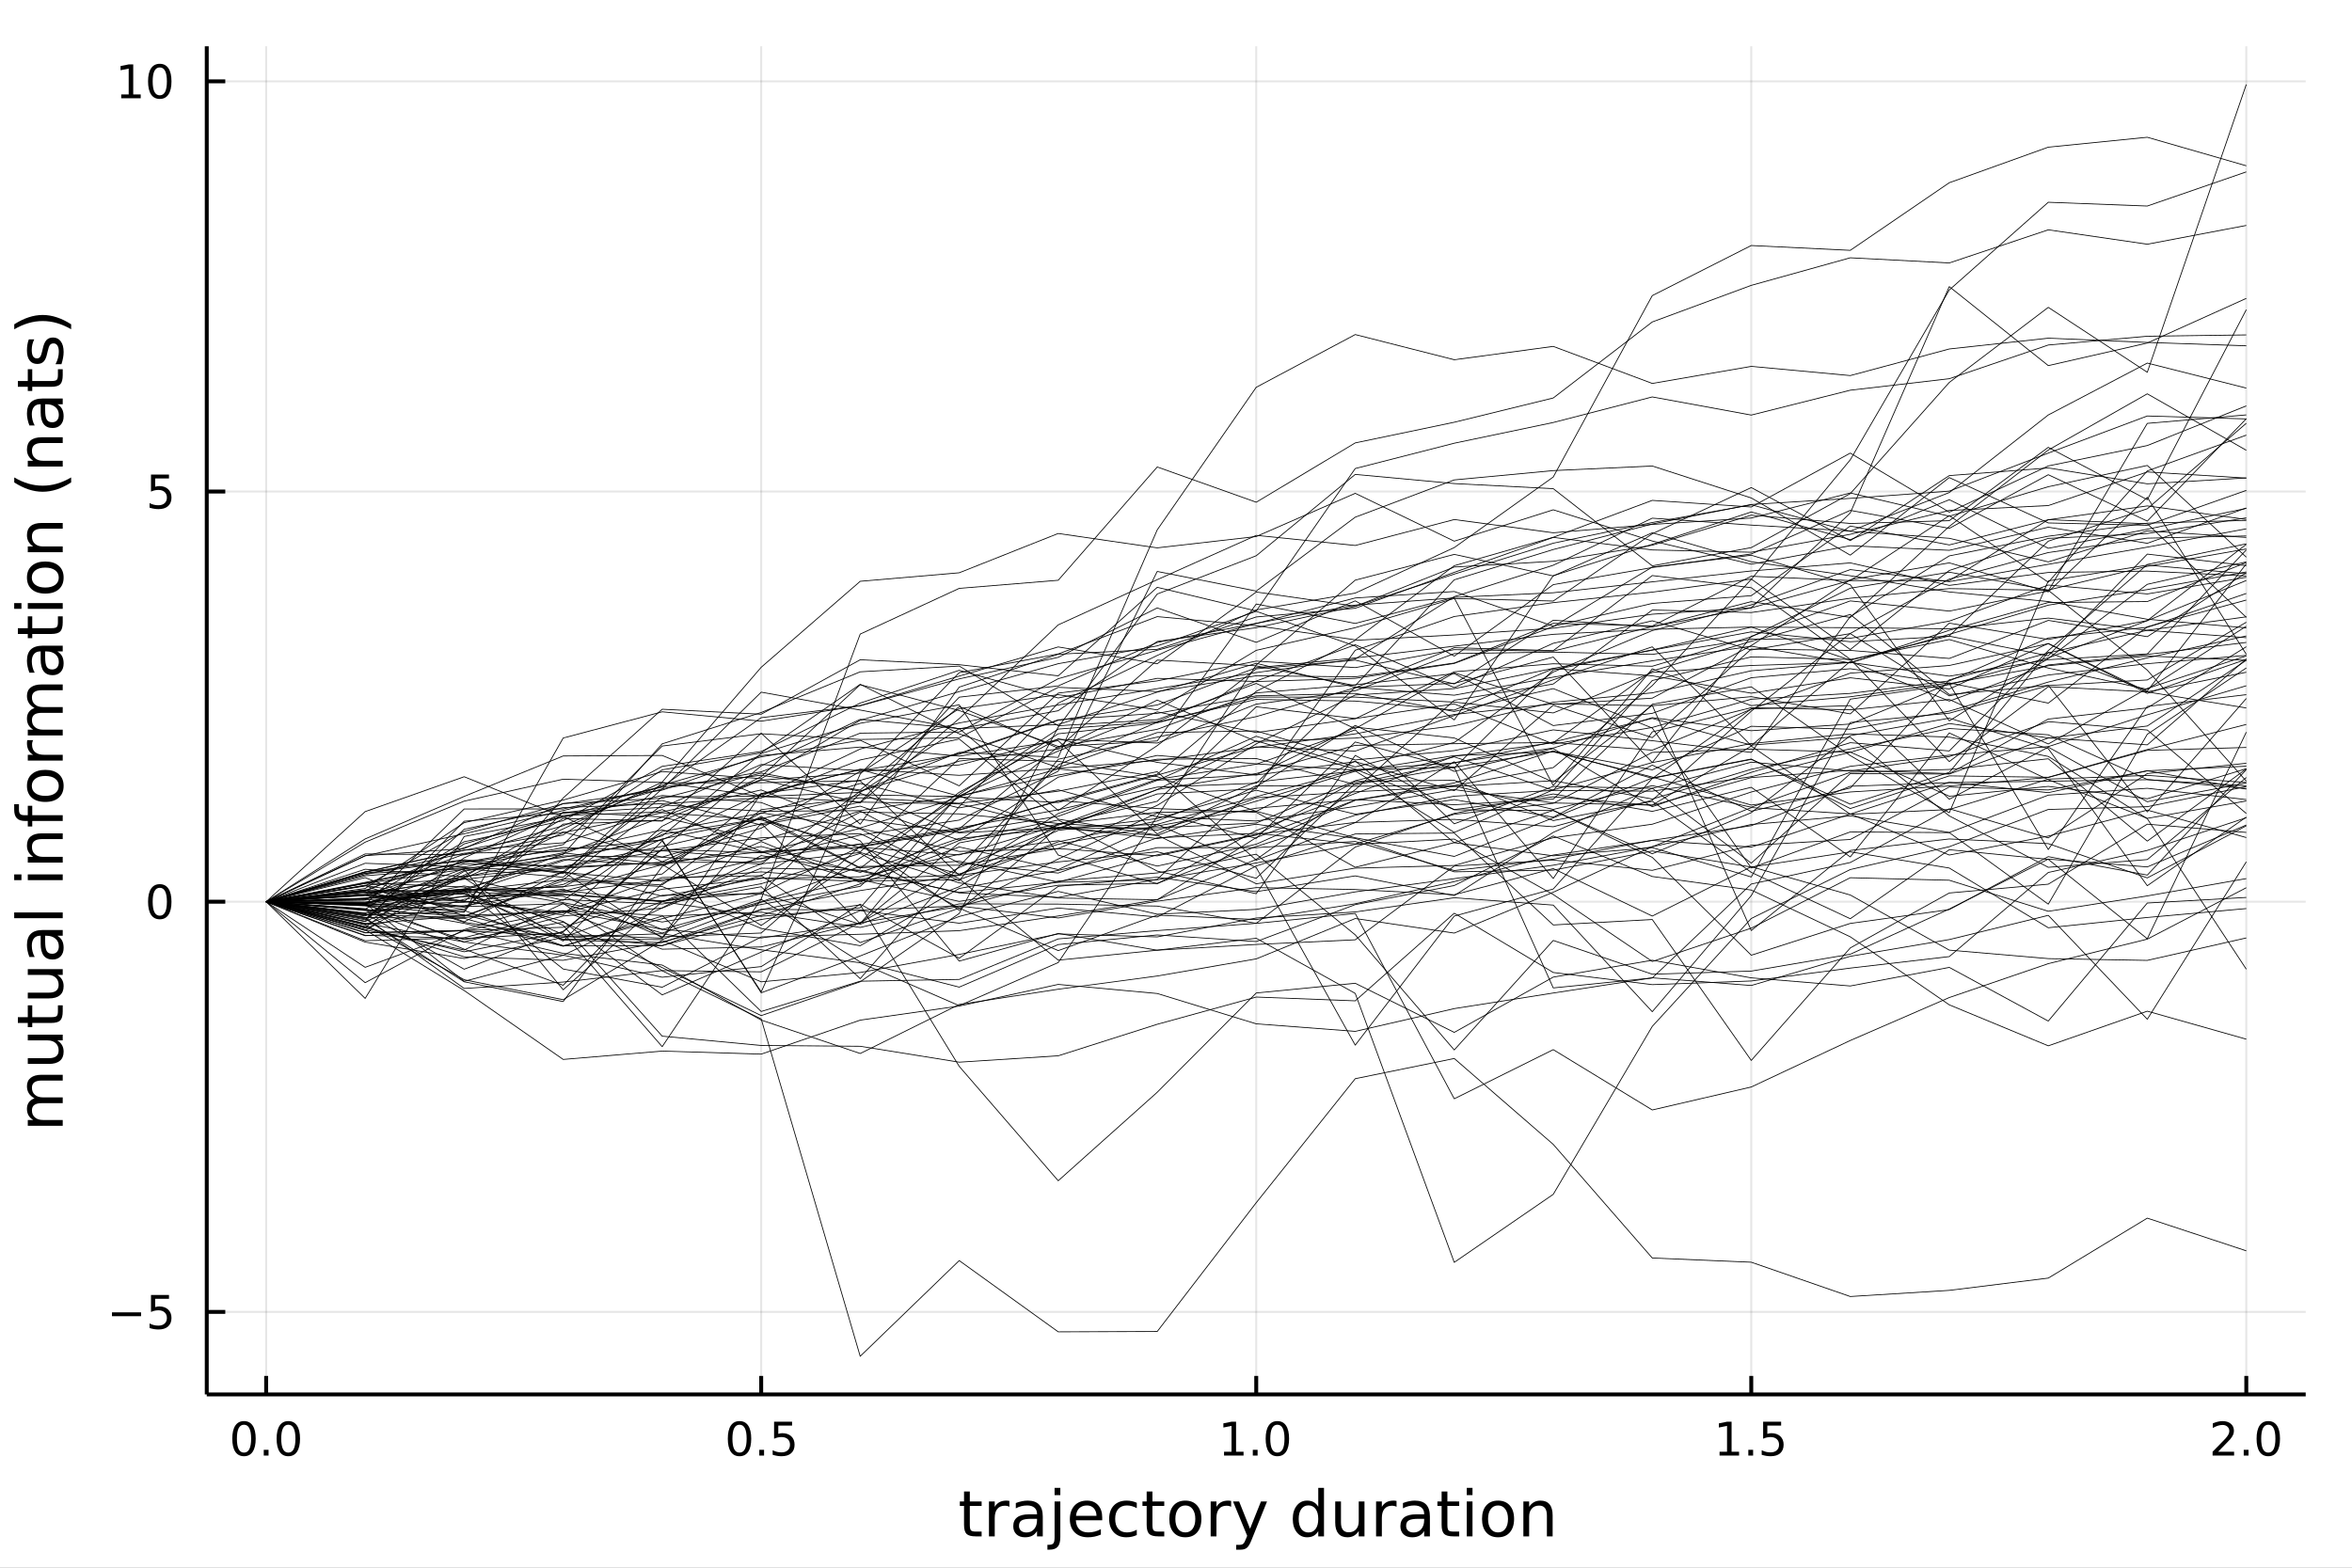 <?xml version="1.0" encoding="utf-8"?>
<svg xmlns="http://www.w3.org/2000/svg" xmlns:xlink="http://www.w3.org/1999/xlink" width="600" height="400" viewBox="0 0 2400 1600">
<rect x="0" y="0" width="2400" height="1600" fill="#808080" stroke="none"/>
<defs>
  <clipPath id="clip340">
    <rect x="0" y="0" width="2400" height="1600"/>
  </clipPath>
</defs>
<path clip-path="url(#clip340)" d="
M0 1600 L2400 1600 L2400 0 L0 0  Z
  " fill="#ffffff" fill-rule="evenodd" fill-opacity="1"/>
<defs>
  <clipPath id="clip341">
    <rect x="480" y="0" width="1681" height="1600"/>
  </clipPath>
</defs>
<path clip-path="url(#clip340)" d="
M210.977 1423.18 L2352.76 1423.18 L2352.76 47.244 L210.977 47.244  Z
  " fill="#ffffff" fill-rule="evenodd" fill-opacity="1"/>
<defs>
  <clipPath id="clip342">
    <rect x="210" y="47" width="2143" height="1377"/>
  </clipPath>
</defs>
<polyline clip-path="url(#clip342)" style="stroke:#000000; stroke-linecap:butt; stroke-linejoin:round; stroke-width:2; stroke-opacity:0.1; fill:none" points="
  271.594,1423.18 271.594,47.244 
  "/>
<polyline clip-path="url(#clip342)" style="stroke:#000000; stroke-linecap:butt; stroke-linejoin:round; stroke-width:2; stroke-opacity:0.1; fill:none" points="
  776.73,1423.18 776.73,47.244 
  "/>
<polyline clip-path="url(#clip342)" style="stroke:#000000; stroke-linecap:butt; stroke-linejoin:round; stroke-width:2; stroke-opacity:0.1; fill:none" points="
  1281.87,1423.18 1281.87,47.244 
  "/>
<polyline clip-path="url(#clip342)" style="stroke:#000000; stroke-linecap:butt; stroke-linejoin:round; stroke-width:2; stroke-opacity:0.1; fill:none" points="
  1787,1423.18 1787,47.244 
  "/>
<polyline clip-path="url(#clip342)" style="stroke:#000000; stroke-linecap:butt; stroke-linejoin:round; stroke-width:2; stroke-opacity:0.1; fill:none" points="
  2292.14,1423.18 2292.14,47.244 
  "/>
<polyline clip-path="url(#clip340)" style="stroke:#000000; stroke-linecap:butt; stroke-linejoin:round; stroke-width:4; stroke-opacity:1; fill:none" points="
  210.977,1423.18 2352.76,1423.18 
  "/>
<polyline clip-path="url(#clip340)" style="stroke:#000000; stroke-linecap:butt; stroke-linejoin:round; stroke-width:4; stroke-opacity:1; fill:none" points="
  271.594,1423.18 271.594,1404.28 
  "/>
<polyline clip-path="url(#clip340)" style="stroke:#000000; stroke-linecap:butt; stroke-linejoin:round; stroke-width:4; stroke-opacity:1; fill:none" points="
  776.73,1423.18 776.73,1404.28 
  "/>
<polyline clip-path="url(#clip340)" style="stroke:#000000; stroke-linecap:butt; stroke-linejoin:round; stroke-width:4; stroke-opacity:1; fill:none" points="
  1281.87,1423.18 1281.87,1404.28 
  "/>
<polyline clip-path="url(#clip340)" style="stroke:#000000; stroke-linecap:butt; stroke-linejoin:round; stroke-width:4; stroke-opacity:1; fill:none" points="
  1787,1423.18 1787,1404.28 
  "/>
<polyline clip-path="url(#clip340)" style="stroke:#000000; stroke-linecap:butt; stroke-linejoin:round; stroke-width:4; stroke-opacity:1; fill:none" points="
  2292.14,1423.18 2292.14,1404.28 
  "/>
<path clip-path="url(#clip340)" d="M248.978 1454.1 Q245.367 1454.1 243.538 1457.66 Q241.733 1461.2 241.733 1468.33 Q241.733 1475.44 243.538 1479.01 Q245.367 1482.55 248.978 1482.55 Q252.612 1482.55 254.418 1479.01 Q256.247 1475.44 256.247 1468.33 Q256.247 1461.2 254.418 1457.66 Q252.612 1454.1 248.978 1454.1 M248.978 1450.39 Q254.788 1450.39 257.844 1455 Q260.923 1459.58 260.923 1468.33 Q260.923 1477.06 257.844 1481.67 Q254.788 1486.25 248.978 1486.25 Q243.168 1486.25 240.089 1481.67 Q237.034 1477.06 237.034 1468.33 Q237.034 1459.58 240.089 1455 Q243.168 1450.39 248.978 1450.39 Z" fill="#000000" fill-rule="evenodd" fill-opacity="1" /><path clip-path="url(#clip340)" d="M269.14 1479.7 L274.024 1479.7 L274.024 1485.58 L269.14 1485.58 L269.14 1479.7 Z" fill="#000000" fill-rule="evenodd" fill-opacity="1" /><path clip-path="url(#clip340)" d="M294.209 1454.1 Q290.598 1454.1 288.77 1457.66 Q286.964 1461.2 286.964 1468.33 Q286.964 1475.44 288.77 1479.01 Q290.598 1482.55 294.209 1482.55 Q297.844 1482.55 299.649 1479.01 Q301.478 1475.44 301.478 1468.33 Q301.478 1461.2 299.649 1457.66 Q297.844 1454.1 294.209 1454.1 M294.209 1450.39 Q300.02 1450.39 303.075 1455 Q306.154 1459.58 306.154 1468.33 Q306.154 1477.06 303.075 1481.67 Q300.02 1486.25 294.209 1486.25 Q288.399 1486.25 285.321 1481.67 Q282.265 1477.06 282.265 1468.33 Q282.265 1459.58 285.321 1455 Q288.399 1450.39 294.209 1450.39 Z" fill="#000000" fill-rule="evenodd" fill-opacity="1" /><path clip-path="url(#clip340)" d="M754.612 1454.1 Q751.001 1454.1 749.173 1457.66 Q747.367 1461.2 747.367 1468.33 Q747.367 1475.44 749.173 1479.01 Q751.001 1482.55 754.612 1482.55 Q758.247 1482.55 760.052 1479.01 Q761.881 1475.44 761.881 1468.33 Q761.881 1461.2 760.052 1457.66 Q758.247 1454.1 754.612 1454.1 M754.612 1450.39 Q760.422 1450.39 763.478 1455 Q766.557 1459.58 766.557 1468.33 Q766.557 1477.06 763.478 1481.67 Q760.422 1486.25 754.612 1486.25 Q748.802 1486.25 745.723 1481.67 Q742.668 1477.06 742.668 1468.33 Q742.668 1459.58 745.723 1455 Q748.802 1450.39 754.612 1450.39 Z" fill="#000000" fill-rule="evenodd" fill-opacity="1" /><path clip-path="url(#clip340)" d="M774.774 1479.7 L779.658 1479.7 L779.658 1485.58 L774.774 1485.58 L774.774 1479.7 Z" fill="#000000" fill-rule="evenodd" fill-opacity="1" /><path clip-path="url(#clip340)" d="M789.89 1451.02 L808.246 1451.02 L808.246 1454.96 L794.172 1454.96 L794.172 1463.43 Q795.191 1463.08 796.209 1462.92 Q797.228 1462.73 798.246 1462.73 Q804.033 1462.73 807.413 1465.9 Q810.793 1469.08 810.793 1474.49 Q810.793 1480.07 807.32 1483.17 Q803.848 1486.25 797.529 1486.25 Q795.353 1486.25 793.084 1485.88 Q790.839 1485.51 788.432 1484.77 L788.432 1480.07 Q790.515 1481.2 792.737 1481.76 Q794.959 1482.32 797.436 1482.32 Q801.441 1482.32 803.779 1480.21 Q806.117 1478.1 806.117 1474.49 Q806.117 1470.88 803.779 1468.77 Q801.441 1466.67 797.436 1466.67 Q795.561 1466.67 793.686 1467.08 Q791.834 1467.5 789.89 1468.38 L789.89 1451.02 Z" fill="#000000" fill-rule="evenodd" fill-opacity="1" /><path clip-path="url(#clip340)" d="M1249.02 1481.64 L1256.66 1481.64 L1256.66 1455.28 L1248.35 1456.95 L1248.35 1452.69 L1256.61 1451.02 L1261.29 1451.02 L1261.29 1481.64 L1268.93 1481.64 L1268.93 1485.58 L1249.02 1485.58 L1249.02 1481.64 Z" fill="#000000" fill-rule="evenodd" fill-opacity="1" /><path clip-path="url(#clip340)" d="M1278.37 1479.7 L1283.26 1479.7 L1283.26 1485.58 L1278.37 1485.58 L1278.37 1479.7 Z" fill="#000000" fill-rule="evenodd" fill-opacity="1" /><path clip-path="url(#clip340)" d="M1303.44 1454.1 Q1299.83 1454.1 1298 1457.66 Q1296.2 1461.2 1296.2 1468.33 Q1296.2 1475.44 1298 1479.01 Q1299.83 1482.55 1303.44 1482.55 Q1307.07 1482.55 1308.88 1479.01 Q1310.71 1475.44 1310.71 1468.33 Q1310.71 1461.2 1308.88 1457.66 Q1307.07 1454.1 1303.44 1454.1 M1303.44 1450.39 Q1309.25 1450.39 1312.31 1455 Q1315.39 1459.58 1315.39 1468.33 Q1315.39 1477.06 1312.31 1481.67 Q1309.25 1486.25 1303.44 1486.25 Q1297.63 1486.25 1294.55 1481.67 Q1291.5 1477.06 1291.5 1468.33 Q1291.5 1459.58 1294.55 1455 Q1297.63 1450.39 1303.44 1450.39 Z" fill="#000000" fill-rule="evenodd" fill-opacity="1" /><path clip-path="url(#clip340)" d="M1754.65 1481.64 L1762.29 1481.64 L1762.29 1455.28 L1753.98 1456.95 L1753.98 1452.69 L1762.25 1451.02 L1766.92 1451.02 L1766.92 1481.64 L1774.56 1481.64 L1774.56 1485.58 L1754.65 1485.58 L1754.65 1481.64 Z" fill="#000000" fill-rule="evenodd" fill-opacity="1" /><path clip-path="url(#clip340)" d="M1784.01 1479.7 L1788.89 1479.7 L1788.89 1485.58 L1784.01 1485.58 L1784.01 1479.7 Z" fill="#000000" fill-rule="evenodd" fill-opacity="1" /><path clip-path="url(#clip340)" d="M1799.12 1451.02 L1817.48 1451.02 L1817.48 1454.96 L1803.4 1454.96 L1803.4 1463.43 Q1804.42 1463.08 1805.44 1462.92 Q1806.46 1462.73 1807.48 1462.73 Q1813.26 1462.73 1816.64 1465.9 Q1820.02 1469.08 1820.02 1474.49 Q1820.02 1480.07 1816.55 1483.17 Q1813.08 1486.25 1806.76 1486.25 Q1804.58 1486.25 1802.32 1485.88 Q1800.07 1485.51 1797.66 1484.77 L1797.66 1480.07 Q1799.75 1481.2 1801.97 1481.76 Q1804.19 1482.32 1806.67 1482.32 Q1810.67 1482.32 1813.01 1480.21 Q1815.35 1478.1 1815.35 1474.49 Q1815.35 1470.88 1813.01 1468.77 Q1810.67 1466.67 1806.67 1466.67 Q1804.79 1466.67 1802.92 1467.08 Q1801.07 1467.5 1799.12 1468.38 L1799.12 1451.02 Z" fill="#000000" fill-rule="evenodd" fill-opacity="1" /><path clip-path="url(#clip340)" d="M2263.38 1481.64 L2279.7 1481.64 L2279.7 1485.58 L2257.75 1485.58 L2257.75 1481.64 Q2260.42 1478.89 2265 1474.26 Q2269.6 1469.61 2270.79 1468.27 Q2273.03 1465.74 2273.91 1464.01 Q2274.81 1462.25 2274.81 1460.56 Q2274.81 1457.8 2272.87 1456.07 Q2270.95 1454.33 2267.85 1454.33 Q2265.65 1454.33 2263.19 1455.09 Q2260.76 1455.86 2257.98 1457.41 L2257.98 1452.69 Q2260.81 1451.55 2263.26 1450.97 Q2265.72 1450.39 2267.75 1450.39 Q2273.12 1450.39 2276.32 1453.08 Q2279.51 1455.77 2279.51 1460.26 Q2279.51 1462.39 2278.7 1464.31 Q2277.92 1466.2 2275.81 1468.8 Q2275.23 1469.47 2272.13 1472.69 Q2269.03 1475.88 2263.38 1481.64 Z" fill="#000000" fill-rule="evenodd" fill-opacity="1" /><path clip-path="url(#clip340)" d="M2289.51 1479.7 L2294.4 1479.7 L2294.4 1485.58 L2289.51 1485.58 L2289.51 1479.7 Z" fill="#000000" fill-rule="evenodd" fill-opacity="1" /><path clip-path="url(#clip340)" d="M2314.58 1454.1 Q2310.97 1454.1 2309.14 1457.66 Q2307.34 1461.2 2307.34 1468.33 Q2307.34 1475.44 2309.14 1479.01 Q2310.97 1482.55 2314.58 1482.55 Q2318.22 1482.55 2320.02 1479.01 Q2321.85 1475.44 2321.85 1468.33 Q2321.85 1461.2 2320.02 1457.66 Q2318.22 1454.1 2314.58 1454.1 M2314.58 1450.39 Q2320.39 1450.39 2323.45 1455 Q2326.53 1459.58 2326.53 1468.33 Q2326.53 1477.06 2323.45 1481.67 Q2320.39 1486.25 2314.58 1486.25 Q2308.77 1486.25 2305.69 1481.67 Q2302.64 1477.06 2302.64 1468.33 Q2302.64 1459.58 2305.69 1455 Q2308.77 1450.39 2314.58 1450.39 Z" fill="#000000" fill-rule="evenodd" fill-opacity="1" /><path clip-path="url(#clip340)" d="M989.601 1522.27 L989.601 1532.4 L1001.66 1532.4 L1001.66 1536.95 L989.601 1536.95 L989.601 1556.3 Q989.601 1560.66 990.779 1561.9 Q991.988 1563.14 995.649 1563.14 L1001.66 1563.14 L1001.66 1568.04 L995.649 1568.04 Q988.869 1568.04 986.291 1565.53 Q983.713 1562.98 983.713 1556.3 L983.713 1536.95 L979.416 1536.95 L979.416 1532.4 L983.713 1532.4 L983.713 1522.27 L989.601 1522.27 Z" fill="#000000" fill-rule="evenodd" fill-opacity="1" /><path clip-path="url(#clip340)" d="M1030.02 1537.87 Q1029.04 1537.3 1027.86 1537.04 Q1026.71 1536.76 1025.31 1536.76 Q1020.35 1536.76 1017.67 1540 Q1015.03 1543.22 1015.03 1549.27 L1015.03 1568.04 L1009.14 1568.04 L1009.14 1532.4 L1015.03 1532.4 L1015.03 1537.93 Q1016.88 1534.69 1019.84 1533.13 Q1022.8 1531.54 1027.03 1531.54 Q1027.64 1531.54 1028.37 1531.63 Q1029.1 1531.7 1029.99 1531.85 L1030.02 1537.87 Z" fill="#000000" fill-rule="evenodd" fill-opacity="1" /><path clip-path="url(#clip340)" d="M1052.37 1550.12 Q1045.27 1550.12 1042.53 1551.75 Q1039.79 1553.37 1039.79 1557.29 Q1039.79 1560.4 1041.83 1562.25 Q1043.9 1564.07 1047.43 1564.07 Q1052.3 1564.07 1055.23 1560.63 Q1058.19 1557.16 1058.19 1551.43 L1058.19 1550.12 L1052.37 1550.12 M1064.05 1547.71 L1064.05 1568.04 L1058.19 1568.04 L1058.19 1562.63 Q1056.19 1565.88 1053.19 1567.44 Q1050.2 1568.97 1045.87 1568.97 Q1040.4 1568.97 1037.15 1565.91 Q1033.94 1562.82 1033.94 1557.67 Q1033.94 1551.65 1037.95 1548.6 Q1041.99 1545.54 1049.98 1545.54 L1058.19 1545.54 L1058.19 1544.97 Q1058.19 1540.93 1055.52 1538.73 Q1052.88 1536.5 1048.07 1536.5 Q1045.01 1536.5 1042.12 1537.23 Q1039.22 1537.97 1036.55 1539.43 L1036.55 1534.02 Q1039.76 1532.78 1042.79 1532.17 Q1045.81 1531.54 1048.67 1531.54 Q1056.41 1531.54 1060.23 1535.55 Q1064.05 1539.56 1064.05 1547.71 Z" fill="#000000" fill-rule="evenodd" fill-opacity="1" /><path clip-path="url(#clip340)" d="M1076.11 1532.4 L1081.97 1532.4 L1081.97 1568.68 Q1081.97 1575.49 1079.36 1578.55 Q1076.78 1581.6 1071.02 1581.6 L1068.79 1581.6 L1068.79 1576.64 L1070.35 1576.64 Q1073.69 1576.64 1074.9 1575.08 Q1076.11 1573.55 1076.11 1568.68 L1076.11 1532.4 M1076.11 1518.52 L1081.97 1518.52 L1081.97 1525.93 L1076.11 1525.93 L1076.11 1518.52 Z" fill="#000000" fill-rule="evenodd" fill-opacity="1" /><path clip-path="url(#clip340)" d="M1124.71 1548.76 L1124.71 1551.62 L1097.79 1551.62 Q1098.17 1557.67 1101.41 1560.85 Q1104.69 1564 1110.52 1564 Q1113.89 1564 1117.04 1563.17 Q1120.23 1562.35 1123.34 1560.69 L1123.34 1566.23 Q1120.19 1567.57 1116.88 1568.27 Q1113.57 1568.97 1110.17 1568.97 Q1101.64 1568.97 1096.64 1564 Q1091.68 1559.04 1091.68 1550.57 Q1091.68 1541.82 1096.39 1536.69 Q1101.13 1531.54 1109.15 1531.54 Q1116.34 1531.54 1120.51 1536.18 Q1124.71 1540.8 1124.71 1548.76 M1118.86 1547.04 Q1118.79 1542.23 1116.15 1539.37 Q1113.54 1536.5 1109.21 1536.5 Q1104.31 1536.5 1101.35 1539.27 Q1098.42 1542.04 1097.98 1547.07 L1118.86 1547.04 Z" fill="#000000" fill-rule="evenodd" fill-opacity="1" /><path clip-path="url(#clip340)" d="M1159.98 1533.76 L1159.98 1539.24 Q1157.5 1537.87 1154.98 1537.2 Q1152.5 1536.5 1149.95 1536.5 Q1144.26 1536.5 1141.1 1540.13 Q1137.95 1543.73 1137.95 1550.25 Q1137.95 1556.78 1141.1 1560.4 Q1144.26 1564 1149.95 1564 Q1152.5 1564 1154.98 1563.33 Q1157.5 1562.63 1159.98 1561.26 L1159.98 1566.68 Q1157.53 1567.82 1154.89 1568.39 Q1152.28 1568.97 1149.32 1568.97 Q1141.26 1568.97 1136.52 1563.91 Q1131.78 1558.85 1131.78 1550.25 Q1131.78 1541.53 1136.55 1536.53 Q1141.36 1531.54 1149.7 1531.54 Q1152.4 1531.54 1154.98 1532.11 Q1157.56 1532.65 1159.98 1533.76 Z" fill="#000000" fill-rule="evenodd" fill-opacity="1" /><path clip-path="url(#clip340)" d="M1175.96 1522.27 L1175.96 1532.4 L1188.02 1532.4 L1188.02 1536.95 L1175.96 1536.95 L1175.96 1556.3 Q1175.96 1560.66 1177.13 1561.9 Q1178.34 1563.14 1182 1563.14 L1188.02 1563.14 L1188.02 1568.04 L1182 1568.04 Q1175.23 1568.04 1172.65 1565.53 Q1170.07 1562.98 1170.07 1556.3 L1170.07 1536.95 L1165.77 1536.95 L1165.77 1532.4 L1170.07 1532.4 L1170.07 1522.27 L1175.96 1522.27 Z" fill="#000000" fill-rule="evenodd" fill-opacity="1" /><path clip-path="url(#clip340)" d="M1209.54 1536.5 Q1204.83 1536.5 1202.09 1540.19 Q1199.35 1543.85 1199.35 1550.25 Q1199.35 1556.65 1202.06 1560.34 Q1204.79 1564 1209.54 1564 Q1214.22 1564 1216.95 1560.31 Q1219.69 1556.62 1219.69 1550.25 Q1219.69 1543.92 1216.95 1540.23 Q1214.22 1536.5 1209.54 1536.5 M1209.54 1531.54 Q1217.18 1531.54 1221.54 1536.5 Q1225.9 1541.47 1225.9 1550.25 Q1225.9 1559 1221.54 1564 Q1217.18 1568.97 1209.54 1568.97 Q1201.87 1568.97 1197.51 1564 Q1193.18 1559 1193.18 1550.25 Q1193.18 1541.47 1197.51 1536.5 Q1201.87 1531.54 1209.54 1531.54 Z" fill="#000000" fill-rule="evenodd" fill-opacity="1" /><path clip-path="url(#clip340)" d="M1256.26 1537.87 Q1255.27 1537.3 1254.1 1537.04 Q1252.95 1536.76 1251.55 1536.76 Q1246.58 1536.76 1243.91 1540 Q1241.27 1543.22 1241.27 1549.27 L1241.27 1568.04 L1235.38 1568.04 L1235.38 1532.4 L1241.27 1532.4 L1241.27 1537.93 Q1243.12 1534.69 1246.08 1533.13 Q1249.04 1531.54 1253.27 1531.54 Q1253.87 1531.54 1254.61 1531.63 Q1255.34 1531.7 1256.23 1531.85 L1256.26 1537.87 Z" fill="#000000" fill-rule="evenodd" fill-opacity="1" /><path clip-path="url(#clip340)" d="M1277.24 1571.35 Q1274.75 1577.72 1272.4 1579.66 Q1270.04 1581.6 1266.1 1581.6 L1261.42 1581.6 L1261.42 1576.7 L1264.85 1576.7 Q1267.27 1576.7 1268.61 1575.56 Q1269.95 1574.41 1271.57 1570.14 L1272.62 1567.47 L1258.2 1532.4 L1264.41 1532.4 L1275.55 1560.28 L1286.69 1532.4 L1292.9 1532.4 L1277.24 1571.35 Z" fill="#000000" fill-rule="evenodd" fill-opacity="1" /><path clip-path="url(#clip340)" d="M1345.16 1537.81 L1345.16 1518.52 L1351.01 1518.52 L1351.01 1568.04 L1345.16 1568.04 L1345.16 1562.7 Q1343.31 1565.88 1340.48 1567.44 Q1337.68 1568.97 1333.73 1568.97 Q1327.27 1568.97 1323.2 1563.81 Q1319.15 1558.65 1319.15 1550.25 Q1319.15 1541.85 1323.2 1536.69 Q1327.27 1531.54 1333.73 1531.54 Q1337.68 1531.54 1340.48 1533.1 Q1343.31 1534.62 1345.16 1537.81 M1325.2 1550.25 Q1325.2 1556.71 1327.84 1560.4 Q1330.52 1564.07 1335.16 1564.07 Q1339.81 1564.07 1342.48 1560.4 Q1345.16 1556.71 1345.16 1550.25 Q1345.16 1543.79 1342.48 1540.13 Q1339.81 1536.44 1335.16 1536.44 Q1330.52 1536.44 1327.84 1540.13 Q1325.2 1543.79 1325.2 1550.25 Z" fill="#000000" fill-rule="evenodd" fill-opacity="1" /><path clip-path="url(#clip340)" d="M1362.47 1553.98 L1362.47 1532.4 L1368.33 1532.4 L1368.33 1553.75 Q1368.33 1558.81 1370.3 1561.36 Q1372.28 1563.87 1376.22 1563.87 Q1380.96 1563.87 1383.7 1560.85 Q1386.47 1557.83 1386.47 1552.61 L1386.47 1532.4 L1392.33 1532.4 L1392.33 1568.04 L1386.47 1568.04 L1386.47 1562.57 Q1384.34 1565.82 1381.51 1567.41 Q1378.7 1568.97 1374.98 1568.97 Q1368.84 1568.97 1365.66 1565.15 Q1362.47 1561.33 1362.47 1553.98 M1377.21 1531.54 L1377.21 1531.54 Z" fill="#000000" fill-rule="evenodd" fill-opacity="1" /><path clip-path="url(#clip340)" d="M1425.05 1537.87 Q1424.06 1537.3 1422.88 1537.04 Q1421.74 1536.76 1420.34 1536.76 Q1415.37 1536.76 1412.7 1540 Q1410.06 1543.22 1410.06 1549.27 L1410.06 1568.04 L1404.17 1568.04 L1404.17 1532.4 L1410.06 1532.4 L1410.06 1537.93 Q1411.9 1534.69 1414.86 1533.13 Q1417.82 1531.54 1422.06 1531.54 Q1422.66 1531.54 1423.39 1531.63 Q1424.12 1531.7 1425.02 1531.85 L1425.05 1537.87 Z" fill="#000000" fill-rule="evenodd" fill-opacity="1" /><path clip-path="url(#clip340)" d="M1447.39 1550.12 Q1440.29 1550.12 1437.56 1551.75 Q1434.82 1553.37 1434.82 1557.29 Q1434.82 1560.4 1436.86 1562.25 Q1438.92 1564.07 1442.46 1564.07 Q1447.33 1564.07 1450.26 1560.63 Q1453.22 1557.16 1453.22 1551.43 L1453.22 1550.12 L1447.39 1550.12 M1459.07 1547.71 L1459.07 1568.04 L1453.22 1568.04 L1453.22 1562.63 Q1451.21 1565.88 1448.22 1567.44 Q1445.23 1568.97 1440.9 1568.97 Q1435.42 1568.97 1432.18 1565.91 Q1428.96 1562.82 1428.96 1557.67 Q1428.96 1551.65 1432.97 1548.6 Q1437.01 1545.54 1445 1545.54 L1453.22 1545.54 L1453.22 1544.97 Q1453.22 1540.93 1450.54 1538.73 Q1447.9 1536.5 1443.09 1536.5 Q1440.04 1536.5 1437.14 1537.23 Q1434.25 1537.97 1431.57 1539.43 L1431.57 1534.02 Q1434.79 1532.78 1437.81 1532.17 Q1440.83 1531.54 1443.7 1531.54 Q1451.43 1531.54 1455.25 1535.55 Q1459.07 1539.56 1459.07 1547.71 Z" fill="#000000" fill-rule="evenodd" fill-opacity="1" /><path clip-path="url(#clip340)" d="M1476.93 1522.27 L1476.93 1532.4 L1488.99 1532.4 L1488.99 1536.95 L1476.93 1536.95 L1476.93 1556.3 Q1476.93 1560.66 1478.11 1561.9 Q1479.31 1563.14 1482.98 1563.14 L1488.99 1563.14 L1488.99 1568.04 L1482.98 1568.04 Q1476.2 1568.04 1473.62 1565.53 Q1471.04 1562.98 1471.04 1556.3 L1471.04 1536.95 L1466.74 1536.95 L1466.74 1532.4 L1471.04 1532.4 L1471.04 1522.27 L1476.93 1522.27 Z" fill="#000000" fill-rule="evenodd" fill-opacity="1" /><path clip-path="url(#clip340)" d="M1496.69 1532.4 L1502.55 1532.4 L1502.55 1568.04 L1496.69 1568.04 L1496.69 1532.4 M1496.69 1518.52 L1502.55 1518.52 L1502.55 1525.93 L1496.69 1525.93 L1496.69 1518.52 Z" fill="#000000" fill-rule="evenodd" fill-opacity="1" /><path clip-path="url(#clip340)" d="M1528.62 1536.5 Q1523.91 1536.5 1521.17 1540.19 Q1518.43 1543.85 1518.43 1550.25 Q1518.43 1556.65 1521.14 1560.34 Q1523.87 1564 1528.62 1564 Q1533.3 1564 1536.03 1560.31 Q1538.77 1556.62 1538.77 1550.25 Q1538.77 1543.92 1536.03 1540.23 Q1533.3 1536.5 1528.62 1536.5 M1528.62 1531.54 Q1536.26 1531.54 1540.62 1536.5 Q1544.98 1541.47 1544.98 1550.25 Q1544.98 1559 1540.62 1564 Q1536.26 1568.97 1528.62 1568.97 Q1520.95 1568.97 1516.59 1564 Q1512.26 1559 1512.26 1550.25 Q1512.26 1541.47 1516.59 1536.5 Q1520.95 1531.54 1528.62 1531.54 Z" fill="#000000" fill-rule="evenodd" fill-opacity="1" /><path clip-path="url(#clip340)" d="M1584.32 1546.53 L1584.32 1568.04 L1578.46 1568.04 L1578.46 1546.72 Q1578.46 1541.66 1576.49 1539.14 Q1574.51 1536.63 1570.57 1536.63 Q1565.82 1536.63 1563.09 1539.65 Q1560.35 1542.68 1560.35 1547.9 L1560.35 1568.04 L1554.46 1568.04 L1554.46 1532.4 L1560.35 1532.4 L1560.35 1537.93 Q1562.45 1534.72 1565.28 1533.13 Q1568.15 1531.54 1571.87 1531.54 Q1578.02 1531.54 1581.17 1535.36 Q1584.32 1539.14 1584.32 1546.53 Z" fill="#000000" fill-rule="evenodd" fill-opacity="1" /><polyline clip-path="url(#clip342)" style="stroke:#000000; stroke-linecap:butt; stroke-linejoin:round; stroke-width:2; stroke-opacity:0.1; fill:none" points="
  210.977,1338.94 2352.76,1338.94 
  "/>
<polyline clip-path="url(#clip342)" style="stroke:#000000; stroke-linecap:butt; stroke-linejoin:round; stroke-width:2; stroke-opacity:0.1; fill:none" points="
  210.977,920.3 2352.76,920.3 
  "/>
<polyline clip-path="url(#clip342)" style="stroke:#000000; stroke-linecap:butt; stroke-linejoin:round; stroke-width:2; stroke-opacity:0.1; fill:none" points="
  210.977,501.663 2352.76,501.663 
  "/>
<polyline clip-path="url(#clip342)" style="stroke:#000000; stroke-linecap:butt; stroke-linejoin:round; stroke-width:2; stroke-opacity:0.1; fill:none" points="
  210.977,83.026 2352.76,83.026 
  "/>
<polyline clip-path="url(#clip340)" style="stroke:#000000; stroke-linecap:butt; stroke-linejoin:round; stroke-width:4; stroke-opacity:1; fill:none" points="
  210.977,1423.18 210.977,47.244 
  "/>
<polyline clip-path="url(#clip340)" style="stroke:#000000; stroke-linecap:butt; stroke-linejoin:round; stroke-width:4; stroke-opacity:1; fill:none" points="
  210.977,1338.94 229.875,1338.94 
  "/>
<polyline clip-path="url(#clip340)" style="stroke:#000000; stroke-linecap:butt; stroke-linejoin:round; stroke-width:4; stroke-opacity:1; fill:none" points="
  210.977,920.3 229.875,920.3 
  "/>
<polyline clip-path="url(#clip340)" style="stroke:#000000; stroke-linecap:butt; stroke-linejoin:round; stroke-width:4; stroke-opacity:1; fill:none" points="
  210.977,501.663 229.875,501.663 
  "/>
<polyline clip-path="url(#clip340)" style="stroke:#000000; stroke-linecap:butt; stroke-linejoin:round; stroke-width:4; stroke-opacity:1; fill:none" points="
  210.977,83.026 229.875,83.026 
  "/>
<path clip-path="url(#clip340)" d="M114.26 1339.39 L143.936 1339.39 L143.936 1343.32 L114.26 1343.32 L114.26 1339.39 Z" fill="#000000" fill-rule="evenodd" fill-opacity="1" /><path clip-path="url(#clip340)" d="M154.075 1321.66 L172.431 1321.66 L172.431 1325.59 L158.357 1325.59 L158.357 1334.06 Q159.376 1333.72 160.394 1333.55 Q161.413 1333.37 162.431 1333.37 Q168.218 1333.37 171.598 1336.54 Q174.977 1339.71 174.977 1345.13 Q174.977 1350.71 171.505 1353.81 Q168.033 1356.89 161.714 1356.89 Q159.538 1356.89 157.269 1356.52 Q155.024 1356.15 152.616 1355.41 L152.616 1350.71 Q154.7 1351.84 156.922 1352.4 Q159.144 1352.95 161.621 1352.95 Q165.626 1352.95 167.964 1350.85 Q170.302 1348.74 170.302 1345.13 Q170.302 1341.52 167.964 1339.41 Q165.626 1337.3 161.621 1337.3 Q159.746 1337.3 157.871 1337.72 Q156.019 1338.14 154.075 1339.02 L154.075 1321.66 Z" fill="#000000" fill-rule="evenodd" fill-opacity="1" /><path clip-path="url(#clip340)" d="M163.033 906.099 Q159.422 906.099 157.593 909.663 Q155.788 913.205 155.788 920.335 Q155.788 927.441 157.593 931.006 Q159.422 934.548 163.033 934.548 Q166.667 934.548 168.473 931.006 Q170.302 927.441 170.302 920.335 Q170.302 913.205 168.473 909.663 Q166.667 906.099 163.033 906.099 M163.033 902.395 Q168.843 902.395 171.899 907.001 Q174.977 911.585 174.977 920.335 Q174.977 929.061 171.899 933.668 Q168.843 938.251 163.033 938.251 Q157.223 938.251 154.144 933.668 Q151.089 929.061 151.089 920.335 Q151.089 911.585 154.144 907.001 Q157.223 902.395 163.033 902.395 Z" fill="#000000" fill-rule="evenodd" fill-opacity="1" /><path clip-path="url(#clip340)" d="M154.075 484.383 L172.431 484.383 L172.431 488.318 L158.357 488.318 L158.357 496.791 Q159.376 496.443 160.394 496.281 Q161.413 496.096 162.431 496.096 Q168.218 496.096 171.598 499.267 Q174.977 502.439 174.977 507.855 Q174.977 513.434 171.505 516.536 Q168.033 519.615 161.714 519.615 Q159.538 519.615 157.269 519.244 Q155.024 518.874 152.616 518.133 L152.616 513.434 Q154.7 514.568 156.922 515.124 Q159.144 515.679 161.621 515.679 Q165.626 515.679 167.964 513.573 Q170.302 511.466 170.302 507.855 Q170.302 504.244 167.964 502.138 Q165.626 500.031 161.621 500.031 Q159.746 500.031 157.871 500.448 Q156.019 500.865 154.075 501.744 L154.075 484.383 Z" fill="#000000" fill-rule="evenodd" fill-opacity="1" /><path clip-path="url(#clip340)" d="M123.681 96.371 L131.32 96.371 L131.32 70.006 L123.01 71.672 L123.01 67.413 L131.274 65.746 L135.95 65.746 L135.95 96.371 L143.589 96.371 L143.589 100.307 L123.681 100.307 L123.681 96.371 Z" fill="#000000" fill-rule="evenodd" fill-opacity="1" /><path clip-path="url(#clip340)" d="M163.033 68.825 Q159.422 68.825 157.593 72.39 Q155.788 75.932 155.788 83.061 Q155.788 90.168 157.593 93.733 Q159.422 97.274 163.033 97.274 Q166.667 97.274 168.473 93.733 Q170.302 90.168 170.302 83.061 Q170.302 75.932 168.473 72.39 Q166.667 68.825 163.033 68.825 M163.033 65.121 Q168.843 65.121 171.899 69.728 Q174.977 74.311 174.977 83.061 Q174.977 91.788 171.899 96.394 Q168.843 100.978 163.033 100.978 Q157.223 100.978 154.144 96.394 Q151.089 91.788 151.089 83.061 Q151.089 74.311 154.144 69.728 Q157.223 65.121 163.033 65.121 Z" fill="#000000" fill-rule="evenodd" fill-opacity="1" /><path clip-path="url(#clip340)" d="M35.199 1120.99 Q31.253 1118.79 29.375 1115.74 Q27.497 1112.68 27.497 1108.54 Q27.497 1102.97 31.412 1099.95 Q35.295 1096.93 42.488 1096.93 L64.004 1096.93 L64.004 1102.82 L42.679 1102.82 Q37.555 1102.82 35.072 1104.63 Q32.589 1106.44 32.589 1110.17 Q32.589 1114.72 35.613 1117.36 Q38.637 1120 43.857 1120 L64.004 1120 L64.004 1125.89 L42.679 1125.89 Q37.523 1125.89 35.072 1127.71 Q32.589 1129.52 32.589 1133.31 Q32.589 1137.8 35.645 1140.44 Q38.669 1143.08 43.857 1143.08 L64.004 1143.08 L64.004 1148.97 L28.356 1148.97 L28.356 1143.08 L33.894 1143.08 Q30.616 1141.07 29.056 1138.27 Q27.497 1135.47 27.497 1131.62 Q27.497 1127.74 29.47 1125.03 Q31.444 1122.29 35.199 1120.99 Z" fill="#000000" fill-rule="evenodd" fill-opacity="1" /><path clip-path="url(#clip340)" d="M49.936 1085.85 L28.356 1085.85 L28.356 1079.99 L49.713 1079.99 Q54.774 1079.99 57.32 1078.02 Q59.835 1076.05 59.835 1072.1 Q59.835 1067.36 56.811 1064.62 Q53.787 1061.85 48.567 1061.85 L28.356 1061.85 L28.356 1056 L64.004 1056 L64.004 1061.85 L58.53 1061.85 Q61.776 1063.98 63.368 1066.82 Q64.927 1069.62 64.927 1073.34 Q64.927 1079.49 61.108 1082.67 Q57.288 1085.85 49.936 1085.85 M27.497 1071.11 L27.497 1071.11 Z" fill="#000000" fill-rule="evenodd" fill-opacity="1" /><path clip-path="url(#clip340)" d="M18.235 1038.14 L28.356 1038.14 L28.356 1026.08 L32.908 1026.08 L32.908 1038.14 L52.259 1038.14 Q56.62 1038.14 57.861 1036.96 Q59.103 1035.75 59.103 1032.09 L59.103 1026.08 L64.004 1026.08 L64.004 1032.09 Q64.004 1038.87 61.49 1041.45 Q58.943 1044.03 52.259 1044.03 L32.908 1044.03 L32.908 1048.33 L28.356 1048.33 L28.356 1044.03 L18.235 1044.03 L18.235 1038.14 Z" fill="#000000" fill-rule="evenodd" fill-opacity="1" /><path clip-path="url(#clip340)" d="M49.936 1018.98 L28.356 1018.98 L28.356 1013.12 L49.713 1013.12 Q54.774 1013.12 57.32 1011.15 Q59.835 1009.18 59.835 1005.23 Q59.835 1000.49 56.811 997.75 Q53.787 994.981 48.567 994.981 L28.356 994.981 L28.356 989.124 L64.004 989.124 L64.004 994.981 L58.53 994.981 Q61.776 997.113 63.368 999.946 Q64.927 1002.75 64.927 1006.47 Q64.927 1012.61 61.108 1015.8 Q57.288 1018.98 49.936 1018.98 M27.497 1004.24 L27.497 1004.24 Z" fill="#000000" fill-rule="evenodd" fill-opacity="1" /><path clip-path="url(#clip340)" d="M46.085 960.86 Q46.085 967.958 47.708 970.695 Q49.331 973.433 53.246 973.433 Q56.365 973.433 58.211 971.396 Q60.026 969.327 60.026 965.794 Q60.026 960.924 56.588 957.996 Q53.119 955.036 47.39 955.036 L46.085 955.036 L46.085 960.86 M43.666 949.179 L64.004 949.179 L64.004 955.036 L58.593 955.036 Q61.84 957.041 63.399 960.033 Q64.927 963.025 64.927 967.353 Q64.927 972.828 61.872 976.074 Q58.784 979.289 53.628 979.289 Q47.612 979.289 44.557 975.279 Q41.501 971.236 41.501 963.247 L41.501 955.036 L40.928 955.036 Q36.886 955.036 34.69 957.709 Q32.462 960.351 32.462 965.157 Q32.462 968.213 33.194 971.109 Q33.926 974.006 35.39 976.679 L29.98 976.679 Q28.738 973.464 28.133 970.441 Q27.497 967.417 27.497 964.552 Q27.497 956.818 31.507 952.999 Q35.518 949.179 43.666 949.179 Z" fill="#000000" fill-rule="evenodd" fill-opacity="1" /><path clip-path="url(#clip340)" d="M14.479 937.116 L14.479 931.26 L64.004 931.26 L64.004 937.116 L14.479 937.116 Z" fill="#000000" fill-rule="evenodd" fill-opacity="1" /><path clip-path="url(#clip340)" d="M28.356 898.285 L28.356 892.429 L64.004 892.429 L64.004 898.285 L28.356 898.285 M14.479 898.285 L14.479 892.429 L21.895 892.429 L21.895 898.285 L14.479 898.285 Z" fill="#000000" fill-rule="evenodd" fill-opacity="1" /><path clip-path="url(#clip340)" d="M42.488 850.543 L64.004 850.543 L64.004 856.399 L42.679 856.399 Q37.618 856.399 35.104 858.372 Q32.589 860.346 32.589 864.293 Q32.589 869.035 35.613 871.772 Q38.637 874.51 43.857 874.51 L64.004 874.51 L64.004 880.398 L28.356 880.398 L28.356 874.51 L33.894 874.51 Q30.68 872.409 29.088 869.576 Q27.497 866.712 27.497 862.988 Q27.497 856.845 31.316 853.694 Q35.104 850.543 42.488 850.543 Z" fill="#000000" fill-rule="evenodd" fill-opacity="1" /><path clip-path="url(#clip340)" d="M14.479 820.815 L19.349 820.815 L19.349 826.417 Q19.349 829.568 20.622 830.809 Q21.895 832.018 25.205 832.018 L28.356 832.018 L28.356 822.374 L32.908 822.374 L32.908 832.018 L64.004 832.018 L64.004 837.907 L32.908 837.907 L32.908 843.509 L28.356 843.509 L28.356 837.907 L25.874 837.907 Q19.922 837.907 17.216 835.138 Q14.479 832.369 14.479 826.353 L14.479 820.815 Z" fill="#000000" fill-rule="evenodd" fill-opacity="1" /><path clip-path="url(#clip340)" d="M32.462 802.1 Q32.462 806.81 36.154 809.548 Q39.815 812.285 46.212 812.285 Q52.609 812.285 56.302 809.579 Q59.962 806.842 59.962 802.1 Q59.962 797.421 56.27 794.684 Q52.578 791.946 46.212 791.946 Q39.878 791.946 36.186 794.684 Q32.462 797.421 32.462 802.1 M27.497 802.1 Q27.497 794.461 32.462 790.1 Q37.427 785.74 46.212 785.74 Q54.965 785.74 59.962 790.1 Q64.927 794.461 64.927 802.1 Q64.927 809.77 59.962 814.131 Q54.965 818.459 46.212 818.459 Q37.427 818.459 32.462 814.131 Q27.497 809.77 27.497 802.1 Z" fill="#000000" fill-rule="evenodd" fill-opacity="1" /><path clip-path="url(#clip340)" d="M33.831 755.375 Q33.258 756.362 33.003 757.54 Q32.717 758.686 32.717 760.086 Q32.717 765.051 35.963 767.725 Q39.178 770.367 45.225 770.367 L64.004 770.367 L64.004 776.255 L28.356 776.255 L28.356 770.367 L33.894 770.367 Q30.648 768.521 29.088 765.56 Q27.497 762.6 27.497 758.367 Q27.497 757.762 27.592 757.03 Q27.656 756.298 27.815 755.407 L33.831 755.375 Z" fill="#000000" fill-rule="evenodd" fill-opacity="1" /><path clip-path="url(#clip340)" d="M35.199 722.624 Q31.253 720.428 29.375 717.372 Q27.497 714.317 27.497 710.179 Q27.497 704.609 31.412 701.585 Q35.295 698.561 42.488 698.561 L64.004 698.561 L64.004 704.45 L42.679 704.45 Q37.555 704.45 35.072 706.264 Q32.589 708.078 32.589 711.802 Q32.589 716.354 35.613 718.995 Q38.637 721.637 43.857 721.637 L64.004 721.637 L64.004 727.525 L42.679 727.525 Q37.523 727.525 35.072 729.34 Q32.589 731.154 32.589 734.941 Q32.589 739.429 35.645 742.071 Q38.669 744.713 43.857 744.713 L64.004 744.713 L64.004 750.601 L28.356 750.601 L28.356 744.713 L33.894 744.713 Q30.616 742.708 29.056 739.907 Q27.497 737.106 27.497 733.255 Q27.497 729.371 29.47 726.666 Q31.444 723.929 35.199 722.624 Z" fill="#000000" fill-rule="evenodd" fill-opacity="1" /><path clip-path="url(#clip340)" d="M46.085 670.68 Q46.085 677.777 47.708 680.515 Q49.331 683.252 53.246 683.252 Q56.365 683.252 58.211 681.215 Q60.026 679.146 60.026 675.613 Q60.026 670.743 56.588 667.815 Q53.119 664.855 47.39 664.855 L46.085 664.855 L46.085 670.68 M43.666 658.999 L64.004 658.999 L64.004 664.855 L58.593 664.855 Q61.84 666.86 63.399 669.852 Q64.927 672.844 64.927 677.173 Q64.927 682.647 61.872 685.894 Q58.784 689.108 53.628 689.108 Q47.612 689.108 44.557 685.098 Q41.501 681.056 41.501 673.067 L41.501 664.855 L40.928 664.855 Q36.886 664.855 34.69 667.529 Q32.462 670.17 32.462 674.976 Q32.462 678.032 33.194 680.928 Q33.926 683.825 35.39 686.498 L29.98 686.498 Q28.738 683.284 28.133 680.26 Q27.497 677.236 27.497 674.372 Q27.497 666.637 31.507 662.818 Q35.518 658.999 43.666 658.999 Z" fill="#000000" fill-rule="evenodd" fill-opacity="1" /><path clip-path="url(#clip340)" d="M18.235 641.143 L28.356 641.143 L28.356 629.08 L32.908 629.08 L32.908 641.143 L52.259 641.143 Q56.62 641.143 57.861 639.965 Q59.103 638.756 59.103 635.095 L59.103 629.08 L64.004 629.08 L64.004 635.095 Q64.004 641.875 61.49 644.453 Q58.943 647.031 52.259 647.031 L32.908 647.031 L32.908 651.328 L28.356 651.328 L28.356 647.031 L18.235 647.031 L18.235 641.143 Z" fill="#000000" fill-rule="evenodd" fill-opacity="1" /><path clip-path="url(#clip340)" d="M28.356 621.377 L28.356 615.521 L64.004 615.521 L64.004 621.377 L28.356 621.377 M14.479 621.377 L14.479 615.521 L21.895 615.521 L21.895 621.377 L14.479 621.377 Z" fill="#000000" fill-rule="evenodd" fill-opacity="1" /><path clip-path="url(#clip340)" d="M32.462 589.453 Q32.462 594.164 36.154 596.901 Q39.815 599.638 46.212 599.638 Q52.609 599.638 56.302 596.933 Q59.962 594.196 59.962 589.453 Q59.962 584.774 56.27 582.037 Q52.578 579.3 46.212 579.3 Q39.878 579.3 36.186 582.037 Q32.462 584.774 32.462 589.453 M27.497 589.453 Q27.497 581.814 32.462 577.454 Q37.427 573.093 46.212 573.093 Q54.965 573.093 59.962 577.454 Q64.927 581.814 64.927 589.453 Q64.927 597.124 59.962 601.484 Q54.965 605.813 46.212 605.813 Q37.427 605.813 32.462 601.484 Q27.497 597.124 27.497 589.453 Z" fill="#000000" fill-rule="evenodd" fill-opacity="1" /><path clip-path="url(#clip340)" d="M42.488 533.753 L64.004 533.753 L64.004 539.61 L42.679 539.61 Q37.618 539.61 35.104 541.583 Q32.589 543.556 32.589 547.503 Q32.589 552.246 35.613 554.983 Q38.637 557.72 43.857 557.72 L64.004 557.72 L64.004 563.608 L28.356 563.608 L28.356 557.72 L33.894 557.72 Q30.68 555.619 29.088 552.787 Q27.497 549.922 27.497 546.198 Q27.497 540.055 31.316 536.904 Q35.104 533.753 42.488 533.753 Z" fill="#000000" fill-rule="evenodd" fill-opacity="1" /><path clip-path="url(#clip340)" d="M14.543 487.284 Q21.863 491.549 29.025 493.617 Q36.186 495.686 43.538 495.686 Q50.891 495.686 58.116 493.617 Q65.309 491.517 72.598 487.284 L72.598 492.376 Q65.118 497.15 57.893 499.538 Q50.668 501.893 43.538 501.893 Q36.441 501.893 29.247 499.538 Q22.054 497.182 14.543 492.376 L14.543 487.284 Z" fill="#000000" fill-rule="evenodd" fill-opacity="1" /><path clip-path="url(#clip340)" d="M42.488 446.288 L64.004 446.288 L64.004 452.145 L42.679 452.145 Q37.618 452.145 35.104 454.118 Q32.589 456.092 32.589 460.038 Q32.589 464.781 35.613 467.518 Q38.637 470.255 43.857 470.255 L64.004 470.255 L64.004 476.144 L28.356 476.144 L28.356 470.255 L33.894 470.255 Q30.68 468.155 29.088 465.322 Q27.497 462.457 27.497 458.733 Q27.497 452.591 31.316 449.439 Q35.104 446.288 42.488 446.288 Z" fill="#000000" fill-rule="evenodd" fill-opacity="1" /><path clip-path="url(#clip340)" d="M46.085 418.407 Q46.085 425.504 47.708 428.242 Q49.331 430.979 53.246 430.979 Q56.365 430.979 58.211 428.942 Q60.026 426.873 60.026 423.34 Q60.026 418.47 56.588 415.542 Q53.119 412.582 47.39 412.582 L46.085 412.582 L46.085 418.407 M43.666 406.726 L64.004 406.726 L64.004 412.582 L58.593 412.582 Q61.84 414.587 63.399 417.579 Q64.927 420.571 64.927 424.9 Q64.927 430.374 61.872 433.621 Q58.784 436.835 53.628 436.835 Q47.612 436.835 44.557 432.825 Q41.501 428.783 41.501 420.794 L41.501 412.582 L40.928 412.582 Q36.886 412.582 34.69 415.256 Q32.462 417.897 32.462 422.704 Q32.462 425.759 33.194 428.655 Q33.926 431.552 35.39 434.225 L29.98 434.225 Q28.738 431.011 28.133 427.987 Q27.497 424.963 27.497 422.099 Q27.497 414.364 31.507 410.545 Q35.518 406.726 43.666 406.726 Z" fill="#000000" fill-rule="evenodd" fill-opacity="1" /><path clip-path="url(#clip340)" d="M18.235 388.87 L28.356 388.87 L28.356 376.807 L32.908 376.807 L32.908 388.87 L52.259 388.87 Q56.62 388.87 57.861 387.692 Q59.103 386.483 59.103 382.822 L59.103 376.807 L64.004 376.807 L64.004 382.822 Q64.004 389.602 61.49 392.18 Q58.943 394.758 52.259 394.758 L32.908 394.758 L32.908 399.055 L28.356 399.055 L28.356 394.758 L18.235 394.758 L18.235 388.87 Z" fill="#000000" fill-rule="evenodd" fill-opacity="1" /><path clip-path="url(#clip340)" d="M29.407 346.379 L34.945 346.379 Q33.672 348.861 33.035 351.535 Q32.398 354.209 32.398 357.073 Q32.398 361.434 33.735 363.63 Q35.072 365.794 37.746 365.794 Q39.783 365.794 40.96 364.235 Q42.106 362.675 43.157 357.964 L43.602 355.959 Q44.939 349.721 47.39 347.111 Q49.809 344.469 54.169 344.469 Q59.134 344.469 62.031 348.416 Q64.927 352.331 64.927 359.206 Q64.927 362.07 64.354 365.189 Q63.813 368.277 62.699 371.714 L56.652 371.714 Q58.339 368.468 59.198 365.317 Q60.026 362.166 60.026 359.078 Q60.026 354.941 58.625 352.713 Q57.193 350.485 54.615 350.485 Q52.228 350.485 50.955 352.108 Q49.681 353.699 48.504 359.142 L48.026 361.179 Q46.88 366.622 44.525 369.041 Q42.138 371.46 38 371.46 Q32.971 371.46 30.234 367.895 Q27.497 364.33 27.497 357.773 Q27.497 354.527 27.974 351.662 Q28.452 348.798 29.407 346.379 Z" fill="#000000" fill-rule="evenodd" fill-opacity="1" /><path clip-path="url(#clip340)" d="M14.543 336.066 L14.543 330.974 Q22.054 326.199 29.247 323.844 Q36.441 321.457 43.538 321.457 Q50.668 321.457 57.893 323.844 Q65.118 326.199 72.598 330.974 L72.598 336.066 Q65.309 331.833 58.116 329.764 Q50.891 327.664 43.538 327.664 Q36.186 327.664 29.025 329.764 Q21.863 331.833 14.543 336.066 Z" fill="#000000" fill-rule="evenodd" fill-opacity="1" /><polyline clip-path="url(#clip342)" style="stroke:#000000; stroke-linecap:butt; stroke-linejoin:round; stroke-width:0.8; stroke-opacity:1; fill:none" points="
  271.594,920.3 372.621,949.671 473.648,889.253 574.676,870.429 675.703,882.152 776.73,944.482 877.758,875.576 978.785,813.402 1079.81,819.083 1180.84,791.11 
  1281.87,762.293 1382.89,766.586 1483.92,730.276 1584.95,693.78 1685.98,660.169 1787,761.057 1888.03,675.008 1989.06,715.526 2090.08,678.643 2191.11,667.934 
  2292.14,655.655 
  "/>
<polyline clip-path="url(#clip342)" style="stroke:#000000; stroke-linecap:butt; stroke-linejoin:round; stroke-width:0.8; stroke-opacity:1; fill:none" points="
  271.594,920.3 372.621,908.228 473.648,910.267 574.676,914.712 675.703,956.171 776.73,952.263 877.758,863.814 978.785,846.008 1079.81,761.991 1180.84,744.33 
  1281.87,707.177 1382.89,698.86 1483.92,687.479 1584.95,740.531 1685.98,728.04 1787,691.696 1888.03,682.501 1989.06,697.747 2090.08,679.475 2191.11,669.54 
  2292.14,673.895 
  "/>
<polyline clip-path="url(#clip342)" style="stroke:#000000; stroke-linecap:butt; stroke-linejoin:round; stroke-width:0.8; stroke-opacity:1; fill:none" points="
  271.594,920.3 372.621,923.598 473.648,920.899 574.676,907.345 675.703,948.676 776.73,920.383 877.758,884.263 978.785,883.04 1079.81,866.055 1180.84,873.498 
  1281.87,852.227 1382.89,797.617 1483.92,796.326 1584.95,837.521 1685.98,817.751 1787,890.357 1888.03,937.675 1989.06,867.233 2090.08,877.06 2191.11,958.115 
  2292.14,747.264 
  "/>
<polyline clip-path="url(#clip342)" style="stroke:#000000; stroke-linecap:butt; stroke-linejoin:round; stroke-width:0.8; stroke-opacity:1; fill:none" points="
  271.594,920.3 372.621,961.537 473.648,978.289 574.676,956.68 675.703,920.214 776.73,881.683 877.758,870.028 978.785,901.051 1079.81,916.537 1180.84,918.272 
  1281.87,877.157 1382.89,805.96 1483.92,714.679 1584.95,698.103 1685.98,622.585 1787,625.15 1888.03,610.581 1989.06,600.729 2090.08,602.427 2191.11,683.971 
  2292.14,797.262 
  "/>
<polyline clip-path="url(#clip342)" style="stroke:#000000; stroke-linecap:butt; stroke-linejoin:round; stroke-width:0.8; stroke-opacity:1; fill:none" points="
  271.594,920.3 372.621,890.147 473.648,867.673 574.676,860.185 675.703,826.229 776.73,869.099 877.758,864.833 978.785,872.539 1079.81,842.3 1180.84,805.863 
  1281.87,756.213 1382.89,784.91 1483.92,826.272 1584.95,813.21 1685.98,821.957 1787,793.586 1888.03,786.209 1989.06,789.563 2090.08,733.888 2191.11,722.454 
  2292.14,660.055 
  "/>
<polyline clip-path="url(#clip342)" style="stroke:#000000; stroke-linecap:butt; stroke-linejoin:round; stroke-width:0.8; stroke-opacity:1; fill:none" points="
  271.594,920.3 372.621,913.613 473.648,894.382 574.676,885.033 675.703,880.287 776.73,879.688 877.758,828.871 978.785,830.649 1079.81,840.415 1180.84,847.228 
  1281.87,817.724 1382.89,787.155 1483.92,771.178 1584.95,767.357 1685.98,793.105 1787,821.653 1888.03,808.297 1989.06,802.155 2090.08,793.497 2191.11,765.802 
  2292.14,762.875 
  "/>
<polyline clip-path="url(#clip342)" style="stroke:#000000; stroke-linecap:butt; stroke-linejoin:round; stroke-width:0.8; stroke-opacity:1; fill:none" points="
  271.594,920.3 372.621,934.867 473.648,888.286 574.676,875.023 675.703,857.236 776.73,1013.27 877.758,975.638 978.785,935.352 1079.81,909.764 1180.84,933.048 
  1281.87,928.12 1382.89,910.273 1483.92,896.768 1584.95,883.041 1685.98,864.211 1787,841.462 1888.03,832.682 1989.06,849.659 2090.08,811.516 2191.11,804.53 
  2292.14,816.085 
  "/>
<polyline clip-path="url(#clip342)" style="stroke:#000000; stroke-linecap:butt; stroke-linejoin:round; stroke-width:0.8; stroke-opacity:1; fill:none" points="
  271.594,920.3 372.621,881.073 473.648,884.792 574.676,865.047 675.703,868.261 776.73,876.373 877.758,861.299 978.785,928.95 1079.81,844.352 1180.84,855.838 
  1281.87,841.218 1382.89,855.709 1483.92,889.807 1584.95,888.095 1685.98,868.549 1787,884.902 1888.03,869.41 1989.06,885.93 2090.08,946.864 2191.11,936.38 
  2292.14,927.284 
  "/>
<polyline clip-path="url(#clip342)" style="stroke:#000000; stroke-linecap:butt; stroke-linejoin:round; stroke-width:0.8; stroke-opacity:1; fill:none" points="
  271.594,920.3 372.621,908.797 473.648,871.777 574.676,842.694 675.703,801.41 776.73,772.448 877.758,755.551 978.785,802.034 1079.81,707.388 1180.84,694.909 
  1281.87,674.728 1382.89,681.354 1483.92,663.056 1584.95,664.521 1685.98,639.496 1787,620.351 1888.03,592.477 1989.06,526.297 2090.08,594.209 2191.11,480.644 
  2292.14,444.095 
  "/>
<polyline clip-path="url(#clip342)" style="stroke:#000000; stroke-linecap:butt; stroke-linejoin:round; stroke-width:0.8; stroke-opacity:1; fill:none" points="
  271.594,920.3 372.621,932.365 473.648,989.195 574.676,950.432 675.703,866.286 776.73,781.609 877.758,734.182 978.785,743.617 1079.81,739.462 1180.84,706.395 
  1281.87,677.022 1382.89,701.468 1483.92,697.45 1584.95,670.617 1685.98,778.272 1787,649.417 1888.03,613.295 1989.06,623.686 2090.08,603.139 2191.11,432.105 
  2292.14,423.446 
  "/>
<polyline clip-path="url(#clip342)" style="stroke:#000000; stroke-linecap:butt; stroke-linejoin:round; stroke-width:0.8; stroke-opacity:1; fill:none" points="
  271.594,920.3 372.621,911.773 473.648,897.343 574.676,886.197 675.703,880.048 776.73,869.308 877.758,899.042 978.785,897.898 1079.81,859.206 1180.84,837.897 
  1281.87,798.151 1382.89,786.849 1483.92,849.567 1584.95,806.086 1685.98,778.284 1787,758.849 1888.03,748.961 1989.06,752.277 2090.08,772.012 2191.11,835.558 
  2292.14,989.182 
  "/>
<polyline clip-path="url(#clip342)" style="stroke:#000000; stroke-linecap:butt; stroke-linejoin:round; stroke-width:0.8; stroke-opacity:1; fill:none" points="
  271.594,920.3 372.621,987.266 473.648,950.069 574.676,955.114 675.703,965.012 776.73,938.407 877.758,923.477 978.785,1088.33 1079.81,1205.1 1180.84,1114.78 
  1281.87,1013.45 1382.89,1003.53 1483.92,1053.66 1584.95,997.257 1685.98,980.041 1787,998.011 1888.03,1006.3 1989.06,987.331 2090.08,1042.11 2191.11,921.637 
  2292.14,915.925 
  "/>
<polyline clip-path="url(#clip342)" style="stroke:#000000; stroke-linecap:butt; stroke-linejoin:round; stroke-width:0.8; stroke-opacity:1; fill:none" points="
  271.594,920.3 372.621,895.691 473.648,934.959 574.676,896.875 675.703,903.218 776.73,826.334 877.758,814.206 978.785,819.818 1079.81,807.504 1180.84,787.619 
  1281.87,877.919 1382.89,839.549 1483.92,777.439 1584.95,896.574 1685.98,746.945 1787,722.296 1888.03,724.446 1989.06,713.914 2090.08,759.324 2191.11,702.616 
  2292.14,669.42 
  "/>
<polyline clip-path="url(#clip342)" style="stroke:#000000; stroke-linecap:butt; stroke-linejoin:round; stroke-width:0.8; stroke-opacity:1; fill:none" points="
  271.594,920.3 372.621,916.847 473.648,907.219 574.676,877.242 675.703,883.123 776.73,829.617 877.758,845.007 978.785,813.937 1079.81,748.908 1180.84,737.717 
  1281.87,711.499 1382.89,711.471 1483.92,716.58 1584.95,727.62 1685.98,686.277 1787,679.177 1888.03,676.121 1989.06,690.11 2090.08,673.3 2191.11,667.455 
  2292.14,561.247 
  "/>
<polyline clip-path="url(#clip342)" style="stroke:#000000; stroke-linecap:butt; stroke-linejoin:round; stroke-width:0.8; stroke-opacity:1; fill:none" points="
  271.594,920.3 372.621,951.813 473.648,949.454 574.676,973.043 675.703,984.941 776.73,1041.09 877.758,1075.21 978.785,1025.19 1079.81,1009.6 1180.84,996.127 
  1281.87,978.63 1382.89,937.464 1483.92,952.323 1584.95,910.589 1685.98,864.157 1787,824.264 1888.03,830.673 1989.06,872.66 2090.08,853.315 2191.11,826.791 
  2292.14,854.812 
  "/>
<polyline clip-path="url(#clip342)" style="stroke:#000000; stroke-linecap:butt; stroke-linejoin:round; stroke-width:0.8; stroke-opacity:1; fill:none" points="
  271.594,920.3 372.621,940.547 473.648,895.162 574.676,873.526 675.703,874.726 776.73,845.239 877.758,787.315 978.785,780.722 1079.81,754.515 1180.84,758.364 
  1281.87,718.64 1382.89,704.984 1483.92,667.047 1584.95,665.558 1685.98,667.877 1787,652.382 1888.03,651.43 1989.06,633.941 2090.08,597.1 2191.11,606.185 
  2292.14,589.139 
  "/>
<polyline clip-path="url(#clip342)" style="stroke:#000000; stroke-linecap:butt; stroke-linejoin:round; stroke-width:0.8; stroke-opacity:1; fill:none" points="
  271.594,920.3 372.621,910.442 473.648,928.305 574.676,828.724 675.703,833.771 776.73,795.66 877.758,819.47 978.785,733.388 1079.81,637.74 1180.84,591.627 
  1281.87,546.4 1382.89,556.715 1483.92,530.249 1584.95,543.761 1685.98,535.241 1787,528.707 1888.03,503.134 1989.06,526.856 2090.08,496.76 2191.11,475.042 
  2292.14,568.637 
  "/>
<polyline clip-path="url(#clip342)" style="stroke:#000000; stroke-linecap:butt; stroke-linejoin:round; stroke-width:0.8; stroke-opacity:1; fill:none" points="
  271.594,920.3 372.621,921.854 473.648,908.522 574.676,960.422 675.703,858.222 776.73,1012.35 877.758,790.042 978.785,686.503 1079.81,667.438 1180.84,629.336 
  1281.87,638.647 1382.89,652.997 1483.92,577.355 1584.95,548.36 1685.98,510.681 1787,517.458 1888.03,462.437 1989.06,522.729 2090.08,475.533 2191.11,454.72 
  2292.14,414.247 
  "/>
<polyline clip-path="url(#clip342)" style="stroke:#000000; stroke-linecap:butt; stroke-linejoin:round; stroke-width:0.8; stroke-opacity:1; fill:none" points="
  271.594,920.3 372.621,901.304 473.648,880.185 574.676,862.029 675.703,761.416 776.73,748.852 877.758,754.715 978.785,752.96 1079.81,701.518 1180.84,705.84 
  1281.87,689.711 1382.89,690.8 1483.92,676.72 1584.95,636.182 1685.98,638.854 1787,588.128 1888.03,592.529 1989.06,592.612 2090.08,530.376 2191.11,534.571 
  2292.14,630.04 
  "/>
<polyline clip-path="url(#clip342)" style="stroke:#000000; stroke-linecap:butt; stroke-linejoin:round; stroke-width:0.8; stroke-opacity:1; fill:none" points="
  271.594,920.3 372.621,891.328 473.648,886.786 574.676,871.975 675.703,759.162 776.73,727.176 877.758,685.666 978.785,679.78 1079.81,740.698 1180.84,734.483 
  1281.87,697.504 1382.89,743.689 1483.92,686.653 1584.95,718.847 1685.98,712.544 1787,658.918 1888.03,591.686 1989.06,574.467 2090.08,604.046 2191.11,507.556 
  2292.14,667.84 
  "/>
<polyline clip-path="url(#clip342)" style="stroke:#000000; stroke-linecap:butt; stroke-linejoin:round; stroke-width:0.8; stroke-opacity:1; fill:none" points="
  271.594,920.3 372.621,920.889 473.648,907.46 574.676,912.664 675.703,919.432 776.73,910.937 877.758,864.483 978.785,847.374 1079.81,817.059 1180.84,825.25 
  1281.87,829.034 1382.89,885.172 1483.92,860.002 1584.95,827.076 1685.98,875.034 1787,974.89 1888.03,942.456 1989.06,928.341 2090.08,874.309 2191.11,893.127 
  2292.14,785.523 
  "/>
<polyline clip-path="url(#clip342)" style="stroke:#000000; stroke-linecap:butt; stroke-linejoin:round; stroke-width:0.8; stroke-opacity:1; fill:none" points="
  271.594,920.3 372.621,916.661 473.648,907.446 574.676,909.864 675.703,882.418 776.73,863.914 877.758,890.325 978.785,855.645 1079.81,845.805 1180.84,844.854 
  1281.87,840.014 1382.89,796.801 1483.92,772.446 1584.95,806.668 1685.98,807.483 1787,792.697 1888.03,767.755 1989.06,738.432 2090.08,753.138 2191.11,760.203 
  2292.14,672.541 
  "/>
<polyline clip-path="url(#clip342)" style="stroke:#000000; stroke-linecap:butt; stroke-linejoin:round; stroke-width:0.8; stroke-opacity:1; fill:none" points="
  271.594,920.3 372.621,908.593 473.648,919.865 574.676,841.055 675.703,837.39 776.73,796.179 877.758,788.998 978.785,723.244 1079.81,708.997 1180.84,724.546 
  1281.87,663.732 1382.89,640.606 1483.92,610.833 1584.95,613.429 1685.98,544.776 1787,497.628 1888.03,551.805 1989.06,485.38 2090.08,477.609 2191.11,493.796 
  2292.14,487.758 
  "/>
<polyline clip-path="url(#clip342)" style="stroke:#000000; stroke-linecap:butt; stroke-linejoin:round; stroke-width:0.8; stroke-opacity:1; fill:none" points="
  271.594,920.3 372.621,873.359 473.648,866.027 574.676,820.049 675.703,814.74 776.73,789.034 877.758,807.545 978.785,767.85 1079.81,772.977 1180.84,540.806 
  1281.87,395.258 1382.89,341.451 1483.92,367.161 1584.95,353.54 1685.98,391.343 1787,373.935 1888.03,383.312 1989.06,356.161 2090.08,345.15 2191.11,349.492 
  2292.14,352.936 
  "/>
<polyline clip-path="url(#clip342)" style="stroke:#000000; stroke-linecap:butt; stroke-linejoin:round; stroke-width:0.8; stroke-opacity:1; fill:none" points="
  271.594,920.3 372.621,954.587 473.648,957.886 574.676,952.056 675.703,1068.25 776.73,917.602 877.758,647.136 978.785,600.482 1079.81,592.224 1180.84,476.601 
  1281.87,512.569 1382.89,452.031 1483.92,430.946 1584.95,406.18 1685.98,328.587 1787,291.237 1888.03,263.098 1989.06,268.364 2090.08,234.554 2191.11,249.245 
  2292.14,230.089 
  "/>
<polyline clip-path="url(#clip342)" style="stroke:#000000; stroke-linecap:butt; stroke-linejoin:round; stroke-width:0.8; stroke-opacity:1; fill:none" points="
  271.594,920.3 372.621,927.403 473.648,958.987 574.676,941.13 675.703,987.556 776.73,1036.52 877.758,1002 978.785,932.331 1079.81,742.1 1180.84,606.237 
  1281.87,567.186 1382.89,484.196 1483.92,493.543 1584.95,498.741 1685.98,577.509 1787,558.879 1888.03,503.792 1989.06,390.309 2090.08,313.688 2191.11,379.937 
  2292.14,86.186 
  "/>
<polyline clip-path="url(#clip342)" style="stroke:#000000; stroke-linecap:butt; stroke-linejoin:round; stroke-width:0.8; stroke-opacity:1; fill:none" points="
  271.594,920.3 372.621,903.511 473.648,896.654 574.676,849.685 675.703,829.446 776.73,836.834 877.758,865.278 978.785,891.949 1079.81,861.701 1180.84,842.991 
  1281.87,824.848 1382.89,816.109 1483.92,821.296 1584.95,815.579 1685.98,718.769 1787,700.978 1888.03,771.219 1989.06,829.526 2090.08,592.856 2191.11,576.78 
  2292.14,585.634 
  "/>
<polyline clip-path="url(#clip342)" style="stroke:#000000; stroke-linecap:butt; stroke-linejoin:round; stroke-width:0.8; stroke-opacity:1; fill:none" points="
  271.594,920.3 372.621,946.265 473.648,875.508 574.676,829.559 675.703,817.048 776.73,842.009 877.758,822.751 978.785,857.466 1079.81,793.168 1180.84,771.002 
  1281.87,779.634 1382.89,786.045 1483.92,782.916 1584.95,766.877 1685.98,785.705 1787,741.247 1888.03,744.249 1989.06,725.792 2090.08,696.112 2191.11,671.37 
  2292.14,649.066 
  "/>
<polyline clip-path="url(#clip342)" style="stroke:#000000; stroke-linecap:butt; stroke-linejoin:round; stroke-width:0.8; stroke-opacity:1; fill:none" points="
  271.594,920.3 372.621,937.014 473.648,893.078 574.676,845.954 675.703,798.17 776.73,681.025 877.758,593.28 978.785,584.582 1079.81,544.472 1180.84,559.146 
  1281.87,547.582 1382.89,503.477 1483.92,552.336 1584.95,520.304 1685.98,552.167 1787,575.792 1888.03,556.981 1989.06,561.647 2090.08,538.072 2191.11,554.494 
  2292.14,518.46 
  "/>
<polyline clip-path="url(#clip342)" style="stroke:#000000; stroke-linecap:butt; stroke-linejoin:round; stroke-width:0.8; stroke-opacity:1; fill:none" points="
  271.594,920.3 372.621,906.81 473.648,839.612 574.676,816.528 675.703,787.486 776.73,794.685 877.758,735.114 978.785,705.852 1079.81,677.374 1180.84,659.194 
  1281.87,623.927 1382.89,659.369 1483.92,734.779 1584.95,587.553 1685.98,555.524 1787,522.507 1888.03,550.813 1989.06,510.015 2090.08,559.584 2191.11,540.139 
  2292.14,518.816 
  "/>
<polyline clip-path="url(#clip342)" style="stroke:#000000; stroke-linecap:butt; stroke-linejoin:round; stroke-width:0.8; stroke-opacity:1; fill:none" points="
  271.594,920.3 372.621,947.18 473.648,917.823 574.676,902.715 675.703,856.191 776.73,835.687 877.758,811.207 978.785,812.957 1079.81,784.739 1180.84,796.278 
  1281.87,790.79 1382.89,742.106 1483.92,753.179 1584.95,798.257 1685.98,719.824 1787,949.721 1888.03,867.992 1989.06,856.251 2090.08,861.016 2191.11,895.988 
  2292.14,842.815 
  "/>
<polyline clip-path="url(#clip342)" style="stroke:#000000; stroke-linecap:butt; stroke-linejoin:round; stroke-width:0.8; stroke-opacity:1; fill:none" points="
  271.594,920.3 372.621,929.342 473.648,924.362 574.676,908.67 675.703,920.309 776.73,935.203 877.758,926.56 978.785,810.75 1079.81,744.097 1180.84,736.495 
  1281.87,695.057 1382.89,658.043 1483.92,701.762 1584.95,656.562 1685.98,633.628 1787,663.35 1888.03,646.679 1989.06,710.224 2090.08,688.933 2191.11,677.369 
  2292.14,668.894 
  "/>
<polyline clip-path="url(#clip342)" style="stroke:#000000; stroke-linecap:butt; stroke-linejoin:round; stroke-width:0.8; stroke-opacity:1; fill:none" points="
  271.594,920.3 372.621,1002.93 473.648,948.822 574.676,918.081 675.703,922.684 776.73,905.027 877.758,998.828 978.785,884.12 1079.81,780.588 1180.84,737.019 
  1281.87,713.828 1382.89,715.506 1483.92,724.727 1584.95,682.445 1685.98,689.744 1787,707.48 1888.03,691.761 1989.06,703.179 2090.08,656.716 2191.11,706.175 
  2292.14,722.569 
  "/>
<polyline clip-path="url(#clip342)" style="stroke:#000000; stroke-linecap:butt; stroke-linejoin:round; stroke-width:0.8; stroke-opacity:1; fill:none" points="
  271.594,920.3 372.621,940.233 473.648,838.164 574.676,829.872 675.703,823.918 776.73,780.281 877.758,786.517 978.785,769.784 1079.81,735.111 1180.84,719.496 
  1281.87,681.476 1382.89,671.515 1483.92,659.517 1584.95,647.394 1685.98,642.273 1787,639.965 1888.03,673.749 1989.06,649.015 2090.08,552.31 2191.11,519.263 
  2292.14,431.985 
  "/>
<polyline clip-path="url(#clip342)" style="stroke:#000000; stroke-linecap:butt; stroke-linejoin:round; stroke-width:0.8; stroke-opacity:1; fill:none" points="
  271.594,920.3 372.621,928.05 473.648,861.293 574.676,832.231 675.703,828.664 776.73,806.217 877.758,845.946 978.785,896.946 1079.81,979.927 1180.84,969.77 
  1281.87,957.613 1382.89,1013.88 1483.92,1288.37 1584.95,1218.94 1685.98,1047.55 1787,937.414 1888.03,887.457 1989.06,864.14 2090.08,826.12 2191.11,823.298 
  2292.14,802.813 
  "/>
<polyline clip-path="url(#clip342)" style="stroke:#000000; stroke-linecap:butt; stroke-linejoin:round; stroke-width:0.8; stroke-opacity:1; fill:none" points="
  271.594,920.3 372.621,924.56 473.648,942.388 574.676,965.323 675.703,937.64 776.73,911.969 877.758,943.286 978.785,905.01 1079.81,840.93 1180.84,817.81 
  1281.87,721.362 1382.89,733.325 1483.92,718.406 1584.95,759.418 1685.98,742.446 1787,713.606 1888.03,707.708 1989.06,694.943 2090.08,651.114 2191.11,640.223 
  2292.14,605.68 
  "/>
<polyline clip-path="url(#clip342)" style="stroke:#000000; stroke-linecap:butt; stroke-linejoin:round; stroke-width:0.8; stroke-opacity:1; fill:none" points="
  271.594,920.3 372.621,859.535 473.648,817.637 574.676,795.252 675.703,798.58 776.73,812.921 877.758,818.625 978.785,820.453 1079.81,845.164 1180.84,810.31 
  1281.87,805.049 1382.89,663.647 1483.92,629.216 1584.95,615.053 1685.98,604.317 1787,591.006 1888.03,662.939 1989.06,582.217 2090.08,549.476 2191.11,544.5 
  2292.14,528.527 
  "/>
<polyline clip-path="url(#clip342)" style="stroke:#000000; stroke-linecap:butt; stroke-linejoin:round; stroke-width:0.8; stroke-opacity:1; fill:none" points="
  271.594,920.3 372.621,901.259 473.648,905.317 574.676,944.416 675.703,1057.53 776.73,1067.03 877.758,1067.84 978.785,1084.07 1079.81,1077.56 1180.84,1045.4 
  1281.87,1017.6 1382.89,1021.47 1483.92,932.04 1584.95,992.531 1685.98,1004.94 1787,1001.21 1888.03,988.059 1989.06,976.303 2090.08,890.437 2191.11,867.964 
  2292.14,834.557 
  "/>
<polyline clip-path="url(#clip342)" style="stroke:#000000; stroke-linecap:butt; stroke-linejoin:round; stroke-width:0.8; stroke-opacity:1; fill:none" points="
  271.594,920.3 372.621,923.818 473.648,929.27 574.676,965.287 675.703,965.191 776.73,928.376 877.758,908.915 978.785,893.322 1079.81,879.692 1180.84,869.316 
  1281.87,896.42 1382.89,799.512 1483.92,778.32 1584.95,763.394 1685.98,732.437 1787,745.774 1888.03,738.945 1989.06,697.634 2090.08,867.068 2191.11,720.967 
  2292.14,708.979 
  "/>
<polyline clip-path="url(#clip342)" style="stroke:#000000; stroke-linecap:butt; stroke-linejoin:round; stroke-width:0.8; stroke-opacity:1; fill:none" points="
  271.594,920.3 372.621,923.211 473.648,909.188 574.676,988.998 675.703,1007.58 776.73,956.236 877.758,953.501 978.785,949.859 1079.81,934.86 1180.84,918.306 
  1281.87,854.819 1382.89,816.568 1483.92,802.073 1584.95,826.115 1685.98,801.853 1787,823.845 1888.03,788.236 1989.06,785.319 2090.08,774.419 2191.11,858.458 
  2292.14,784.747 
  "/>
<polyline clip-path="url(#clip342)" style="stroke:#000000; stroke-linecap:butt; stroke-linejoin:round; stroke-width:0.8; stroke-opacity:1; fill:none" points="
  271.594,920.3 372.621,904.235 473.648,848.551 574.676,820.309 675.703,806.442 776.73,771.042 877.758,762.459 978.785,771.727 1079.81,755.953 1180.84,851.216 
  1281.87,801.952 1382.89,802.42 1483.92,801.754 1584.95,783.418 1685.98,699.771 1787,591.321 1888.03,469.281 1989.06,295.958 2090.08,206.423 2191.11,210.279 
  2292.14,175.421 
  "/>
<polyline clip-path="url(#clip342)" style="stroke:#000000; stroke-linecap:butt; stroke-linejoin:round; stroke-width:0.8; stroke-opacity:1; fill:none" points="
  271.594,920.3 372.621,918.523 473.648,859.087 574.676,837.611 675.703,782.129 776.73,766.96 877.758,717.554 978.785,684.139 1079.81,712.355 1180.84,692.324 
  1281.87,695.555 1382.89,692.339 1483.92,677.095 1584.95,639.538 1685.98,578.727 1787,566.683 1888.03,596.785 1989.06,735.707 2090.08,672.039 2191.11,596.361 
  2292.14,573.458 
  "/>
<polyline clip-path="url(#clip342)" style="stroke:#000000; stroke-linecap:butt; stroke-linejoin:round; stroke-width:0.8; stroke-opacity:1; fill:none" points="
  271.594,920.3 372.621,908.392 473.648,941.334 574.676,956.444 675.703,952.979 776.73,969.372 877.758,982.601 978.785,1026.4 1079.81,982.39 1180.84,833.317 
  1281.87,678.725 1382.89,592.109 1483.92,565.817 1584.95,587.789 1685.98,543.765 1787,573.357 1888.03,587.615 1989.06,604.154 2090.08,613.963 2191.11,632.002 
  2292.14,640.803 
  "/>
<polyline clip-path="url(#clip342)" style="stroke:#000000; stroke-linecap:butt; stroke-linejoin:round; stroke-width:0.8; stroke-opacity:1; fill:none" points="
  271.594,920.3 372.621,903.818 473.648,919.591 574.676,933.849 675.703,843.244 776.73,792.624 877.758,698.819 978.785,725.192 1079.81,761.794 1180.84,756.247 
  1281.87,616.478 1382.89,636.279 1483.92,609.679 1584.95,604.966 1685.98,593.823 1787,582.74 1888.03,574.485 1989.06,597.47 2090.08,584.26 2191.11,582.874 
  2292.14,587.861 
  "/>
<polyline clip-path="url(#clip342)" style="stroke:#000000; stroke-linecap:butt; stroke-linejoin:round; stroke-width:0.8; stroke-opacity:1; fill:none" points="
  271.594,920.3 372.621,949.066 473.648,969.553 574.676,922.099 675.703,990.81 776.73,1039.95 877.758,1384.24 978.785,1286.56 1079.81,1359.29 1180.84,1358.95 
  1281.87,1227.48 1382.89,1100.92 1483.92,1080.31 1584.95,1167.97 1685.98,1283.92 1787,1288.23 1888.03,1323.24 1989.06,1316.96 2090.08,1304.44 2191.11,1243.24 
  2292.14,1276.63 
  "/>
<polyline clip-path="url(#clip342)" style="stroke:#000000; stroke-linecap:butt; stroke-linejoin:round; stroke-width:0.8; stroke-opacity:1; fill:none" points="
  271.594,920.3 372.621,932.437 473.648,914.671 574.676,910.96 675.703,897.626 776.73,889.841 877.758,897.719 978.785,919.99 1079.81,903.479 1180.84,901.583 
  1281.87,863.932 1382.89,832.03 1483.92,812.579 1584.95,806.647 1685.98,694.523 1787,670.428 1888.03,673.052 1989.06,652.713 2090.08,681.864 2191.11,703.501 
  2292.14,639.109 
  "/>
<polyline clip-path="url(#clip342)" style="stroke:#000000; stroke-linecap:butt; stroke-linejoin:round; stroke-width:0.8; stroke-opacity:1; fill:none" points="
  271.594,920.3 372.621,887.152 473.648,894.931 574.676,835.364 675.703,838.017 776.73,748.378 877.758,841.197 978.785,701.271 1079.81,667.691 1180.84,662.715 
  1281.87,629.679 1382.89,620.752 1483.92,584.112 1584.95,548.466 1685.98,561.281 1787,563.615 1888.03,545.312 1989.06,520.971 2090.08,515.98 2191.11,481.676 
  2292.14,487.937 
  "/>
<polyline clip-path="url(#clip342)" style="stroke:#000000; stroke-linecap:butt; stroke-linejoin:round; stroke-width:0.8; stroke-opacity:1; fill:none" points="
  271.594,920.3 372.621,933.592 473.648,930.526 574.676,814.42 675.703,723.844 776.73,728.945 877.758,673.366 978.785,678.396 1079.81,689.791 1180.84,599.429 
  1281.87,623.604 1382.89,478.186 1483.92,452.348 1584.95,431.204 1685.98,405.109 1787,423.626 1888.03,398.249 1989.06,386.517 2090.08,352.124 2191.11,343.173 
  2292.14,341.817 
  "/>
<polyline clip-path="url(#clip342)" style="stroke:#000000; stroke-linecap:butt; stroke-linejoin:round; stroke-width:0.8; stroke-opacity:1; fill:none" points="
  271.594,920.3 372.621,917.248 473.648,909.247 574.676,897.756 675.703,821.511 776.73,827.951 877.758,827.393 978.785,812.213 1079.81,766.496 1180.84,726.541 
  1281.87,747.64 1382.89,733.501 1483.92,685.614 1584.95,677.456 1685.98,679.97 1787,649.926 1888.03,600.306 1989.06,583.971 2090.08,602.167 2191.11,577.98 
  2292.14,560.258 
  "/>
<polyline clip-path="url(#clip342)" style="stroke:#000000; stroke-linecap:butt; stroke-linejoin:round; stroke-width:0.8; stroke-opacity:1; fill:none" points="
  271.594,920.3 372.621,900.531 473.648,880 574.676,867.504 675.703,857.163 776.73,810.037 877.758,785.491 978.785,812.571 1079.81,846.255 1180.84,805.805 
  1281.87,789.488 1382.89,760.694 1483.92,759.036 1584.95,757.826 1685.98,765.615 1787,723.793 1888.03,687.021 1989.06,679.188 2090.08,656.89 2191.11,707.712 
  2292.14,672.914 
  "/>
<polyline clip-path="url(#clip342)" style="stroke:#000000; stroke-linecap:butt; stroke-linejoin:round; stroke-width:0.8; stroke-opacity:1; fill:none" points="
  271.594,920.3 372.621,943.017 473.648,934.525 574.676,929.702 675.703,968.754 776.73,966.459 877.758,941.807 978.785,885.34 1079.81,844.671 1180.84,841.406 
  1281.87,885.388 1382.89,1066.68 1483.92,934.938 1584.95,907.321 1685.98,794.482 1787,723.556 1888.03,720.167 1989.06,815.699 2090.08,762.553 2191.11,818.263 
  2292.14,799.131 
  "/>
<polyline clip-path="url(#clip342)" style="stroke:#000000; stroke-linecap:butt; stroke-linejoin:round; stroke-width:0.8; stroke-opacity:1; fill:none" points="
  271.594,920.3 372.621,891.155 473.648,878.286 574.676,891.563 675.703,798.913 776.73,798.822 877.758,796.909 978.785,893.408 1079.81,830.309 1180.84,795.361 
  1281.87,779.956 1382.89,744.879 1483.92,840.814 1584.95,802.61 1685.98,804.553 1787,777.889 1888.03,786.966 1989.06,772.177 2090.08,736.513 2191.11,745.06 
  2292.14,830.245 
  "/>
<polyline clip-path="url(#clip342)" style="stroke:#000000; stroke-linecap:butt; stroke-linejoin:round; stroke-width:0.8; stroke-opacity:1; fill:none" points="
  271.594,920.3 372.621,889.863 473.648,867.753 574.676,849.276 675.703,874.891 776.73,881.951 877.758,807.532 978.785,776.79 1079.81,764.518 1180.84,714.479 
  1281.87,756.733 1382.89,753.321 1483.92,740.808 1584.95,716.67 1685.98,707.109 1787,684.598 1888.03,676.075 1989.06,647.398 2090.08,617.609 2191.11,601.718 
  2292.14,583.714 
  "/>
<polyline clip-path="url(#clip342)" style="stroke:#000000; stroke-linecap:butt; stroke-linejoin:round; stroke-width:0.8; stroke-opacity:1; fill:none" points="
  271.594,920.3 372.621,921.944 473.648,931.042 574.676,753.218 675.703,726.481 776.73,736.051 877.758,720.159 978.785,690.02 1079.81,660.261 1180.84,677.427 
  1281.87,604.218 1382.89,618.692 1483.92,585.932 1584.95,554.379 1685.98,533.268 1787,515.207 1888.03,542.309 1989.06,549.38 2090.08,573.456 2191.11,541.879 
  2292.14,548.498 
  "/>
<polyline clip-path="url(#clip342)" style="stroke:#000000; stroke-linecap:butt; stroke-linejoin:round; stroke-width:0.8; stroke-opacity:1; fill:none" points="
  271.594,920.3 372.621,856.216 473.648,812.809 574.676,771.557 675.703,771.024 776.73,812.908 877.758,808.733 978.785,743.671 1079.81,827.156 1180.84,760.999 
  1281.87,682.577 1382.89,673.725 1483.92,698.034 1584.95,633.015 1685.98,639.796 1787,614.028 1888.03,630.221 1989.06,537.233 2090.08,459.3 2191.11,401.937 
  2292.14,459.574 
  "/>
<polyline clip-path="url(#clip342)" style="stroke:#000000; stroke-linecap:butt; stroke-linejoin:round; stroke-width:0.8; stroke-opacity:1; fill:none" points="
  271.594,920.3 372.621,921.541 473.648,896.598 574.676,918.832 675.703,848.691 776.73,829.96 877.758,799.57 978.785,824.559 1079.81,806.08 1180.84,833.572 
  1281.87,837.936 1382.89,823.064 1483.92,805.859 1584.95,819.51 1685.98,821.7 1787,761.468 1888.03,831.008 1989.06,826.216 2090.08,795.191 2191.11,791.389 
  2292.14,798.606 
  "/>
<polyline clip-path="url(#clip342)" style="stroke:#000000; stroke-linecap:butt; stroke-linejoin:round; stroke-width:0.8; stroke-opacity:1; fill:none" points="
  271.594,920.3 372.621,1019 473.648,853.722 574.676,834.033 675.703,811.92 776.73,819.081 877.758,858.16 978.785,980.925 1079.81,952.704 1180.84,969.777 
  1281.87,963.91 1382.89,959.164 1483.92,883.893 1584.95,877.81 1685.98,888.282 1787,862.736 1888.03,856.786 1989.06,803.232 2090.08,806.25 2191.11,786.641 
  2292.14,805.298 
  "/>
<polyline clip-path="url(#clip342)" style="stroke:#000000; stroke-linecap:butt; stroke-linejoin:round; stroke-width:0.8; stroke-opacity:1; fill:none" points="
  271.594,920.3 372.621,931.842 473.648,896.23 574.676,959.486 675.703,962.003 776.73,928.155 877.758,928.749 978.785,924.681 1079.81,936.921 1180.84,919.789 
  1281.87,905.904 1382.89,907.836 1483.92,913.161 1584.95,886.507 1685.98,934.945 1787,884.6 1888.03,913.456 1989.06,969.707 2090.08,978.375 2191.11,980.186 
  2292.14,957.257 
  "/>
<polyline clip-path="url(#clip342)" style="stroke:#000000; stroke-linecap:butt; stroke-linejoin:round; stroke-width:0.8; stroke-opacity:1; fill:none" points="
  271.594,920.3 372.621,918.516 473.648,911.493 574.676,878.458 675.703,853.139 776.73,768.971 877.758,738.202 978.785,719.316 1079.81,872.694 1180.84,902.002 
  1281.87,847.601 1382.89,809.839 1483.92,771.832 1584.95,758.006 1685.98,684.851 1787,654.464 1888.03,627.164 1989.06,708.823 2090.08,699.502 2191.11,828.646 
  2292.14,712.871 
  "/>
<polyline clip-path="url(#clip342)" style="stroke:#000000; stroke-linecap:butt; stroke-linejoin:round; stroke-width:0.8; stroke-opacity:1; fill:none" points="
  271.594,920.3 372.621,937.781 473.648,1002.02 574.676,1022.22 675.703,884.324 776.73,833.308 877.758,885.676 978.785,878.994 1079.81,900.288 1180.84,872.497 
  1281.87,851.492 1382.89,839.397 1483.92,836.248 1584.95,843.796 1685.98,816.731 1787,725.823 1888.03,646.482 1989.06,591.063 2090.08,563.945 2191.11,549.246 
  2292.14,547 
  "/>
<polyline clip-path="url(#clip342)" style="stroke:#000000; stroke-linecap:butt; stroke-linejoin:round; stroke-width:0.8; stroke-opacity:1; fill:none" points="
  271.594,920.3 372.621,920.707 473.648,911.641 574.676,953.726 675.703,957.492 776.73,840.35 877.758,942.697 978.785,823.266 1079.81,717.61 1180.84,668.968 
  1281.87,622.49 1382.89,605.314 1483.92,558.87 1584.95,486.827 1685.98,301.707 1787,250.579 1888.03,255.494 1989.06,186.486 2090.08,150.188 2191.11,140.09 
  2292.14,169.203 
  "/>
<polyline clip-path="url(#clip342)" style="stroke:#000000; stroke-linecap:butt; stroke-linejoin:round; stroke-width:0.8; stroke-opacity:1; fill:none" points="
  271.594,920.3 372.621,928.453 473.648,935.212 574.676,898.876 675.703,904.818 776.73,947.63 877.758,965.215 978.785,906.765 1079.81,888.357 1180.84,865.114 
  1281.87,865.117 1382.89,858.803 1483.92,888.488 1584.95,876.893 1685.98,857.597 1787,842.705 1888.03,802.468 1989.06,798.78 2090.08,797.304 2191.11,795.768 
  2292.14,802.161 
  "/>
<polyline clip-path="url(#clip342)" style="stroke:#000000; stroke-linecap:butt; stroke-linejoin:round; stroke-width:0.8; stroke-opacity:1; fill:none" points="
  271.594,920.3 372.621,943.885 473.648,999.939 574.676,1020.28 675.703,959.706 776.73,1002.06 877.758,992.533 978.785,974.094 1079.81,953.171 1180.84,956.232 
  1281.87,936.937 1382.89,930.752 1483.92,916.257 1584.95,923.756 1685.98,1032.55 1787,914.079 1888.03,737.386 1989.06,727.881 2090.08,699.697 2191.11,693.977 
  2292.14,635.041 
  "/>
<polyline clip-path="url(#clip342)" style="stroke:#000000; stroke-linecap:butt; stroke-linejoin:round; stroke-width:0.8; stroke-opacity:1; fill:none" points="
  271.594,920.3 372.621,913.398 473.648,920.201 574.676,931.569 675.703,907.563 776.73,896.218 877.758,894.909 978.785,871.85 1079.81,858.018 1180.84,883.924 
  1281.87,861.625 1382.89,816.735 1483.92,799.097 1584.95,766.467 1685.98,794.328 1787,775.058 1888.03,820.758 1989.06,788.309 2090.08,665.728 2191.11,705.247 
  2292.14,575.477 
  "/>
<polyline clip-path="url(#clip342)" style="stroke:#000000; stroke-linecap:butt; stroke-linejoin:round; stroke-width:0.8; stroke-opacity:1; fill:none" points="
  271.594,920.3 372.621,912.912 473.648,925.234 574.676,922.405 675.703,952.321 776.73,917.895 877.758,981.814 978.785,1007.47 1079.81,964.049 1180.84,954.213 
  1281.87,960.954 1382.89,923.268 1483.92,903.778 1584.95,853.24 1685.98,894.558 1787,908.39 1888.03,956.092 1989.06,1025.55 2090.08,1067.38 2191.11,1032.01 
  2292.14,1060.61 
  "/>
<polyline clip-path="url(#clip342)" style="stroke:#000000; stroke-linecap:butt; stroke-linejoin:round; stroke-width:0.8; stroke-opacity:1; fill:none" points="
  271.594,920.3 372.621,828.326 473.648,792.745 574.676,833.692 675.703,805.194 776.73,706.433 877.758,724.68 978.785,743.81 1079.81,725.365 1180.84,654.705 
  1281.87,640.601 1382.89,618.903 1483.92,578.704 1584.95,572.86 1685.98,556.462 1787,525.8 1888.03,534.248 1989.06,531.414 2090.08,456.548 2191.11,510.036 
  2292.14,316.035 
  "/>
<polyline clip-path="url(#clip342)" style="stroke:#000000; stroke-linecap:butt; stroke-linejoin:round; stroke-width:0.8; stroke-opacity:1; fill:none" points="
  271.594,920.3 372.621,922.553 473.648,886.557 574.676,895.345 675.703,805.077 776.73,787.756 877.758,748.252 978.785,747.051 1079.81,692.701 1180.84,663.675 
  1281.87,636.324 1382.89,610.3 1483.92,603.696 1584.95,639.09 1685.98,615.86 1787,607.941 1888.03,536.873 1989.06,556.15 2090.08,530.462 2191.11,516.349 
  2292.14,530.177 
  "/>
<polyline clip-path="url(#clip342)" style="stroke:#000000; stroke-linecap:butt; stroke-linejoin:round; stroke-width:0.8; stroke-opacity:1; fill:none" points="
  271.594,920.3 372.621,934.024 473.648,908.858 574.676,871.445 675.703,833.947 776.73,857.791 877.758,827.76 978.785,880.935 1079.81,891.047 1180.84,855.085 
  1281.87,850.473 1382.89,861.361 1483.92,831.071 1584.95,819.855 1685.98,767.901 1787,764.632 1888.03,767.583 1989.06,812.633 2090.08,802.581 2191.11,815.23 
  2292.14,784.503 
  "/>
<polyline clip-path="url(#clip342)" style="stroke:#000000; stroke-linecap:butt; stroke-linejoin:round; stroke-width:0.8; stroke-opacity:1; fill:none" points="
  271.594,920.3 372.621,922.121 473.648,904.208 574.676,921.266 675.703,941.025 776.73,923.148 877.758,904.61 978.785,812.339 1079.81,790.988 1180.84,774.873 
  1281.87,774.165 1382.89,800.748 1483.92,783.02 1584.95,1008.28 1685.98,998.105 1787,902.258 1888.03,880.283 1989.06,825.45 2090.08,855.158 2191.11,789.501 
  2292.14,778.998 
  "/>
<polyline clip-path="url(#clip342)" style="stroke:#000000; stroke-linecap:butt; stroke-linejoin:round; stroke-width:0.8; stroke-opacity:1; fill:none" points="
  271.594,920.3 372.621,901.648 473.648,887.246 574.676,1010.17 675.703,920.1 776.73,893.764 877.758,836.166 978.785,849.96 1079.81,844.905 1180.84,852.774 
  1281.87,814.207 1382.89,808.102 1483.92,802.692 1584.95,796.812 1685.98,815.496 1787,785.139 1888.03,764.367 1989.06,743.545 2090.08,749.934 2191.11,795.576 
  2292.14,804.786 
  "/>
<polyline clip-path="url(#clip342)" style="stroke:#000000; stroke-linecap:butt; stroke-linejoin:round; stroke-width:0.8; stroke-opacity:1; fill:none" points="
  271.594,920.3 372.621,948.97 473.648,1010.93 574.676,1081.27 675.703,1072.75 776.73,1075.85 877.758,1041.16 978.785,1026.78 1079.81,1004.7 1180.84,1013.98 
  1281.87,1044.94 1382.89,1052.62 1483.92,1029.4 1584.95,1013.49 1685.98,997.994 1787,1005.8 1888.03,976.006 1989.06,958.922 2090.08,934.206 2191.11,1040.25 
  2292.14,879.573 
  "/>
<polyline clip-path="url(#clip342)" style="stroke:#000000; stroke-linecap:butt; stroke-linejoin:round; stroke-width:0.8; stroke-opacity:1; fill:none" points="
  271.594,920.3 372.621,910.355 473.648,912.681 574.676,940.43 675.703,1015.41 776.73,971.744 877.758,929.36 978.785,942.242 1079.81,926.765 1180.84,935.9 
  1281.87,883.824 1382.89,851.147 1483.92,850.217 1584.95,944.023 1685.98,938.462 1787,1082.29 1888.03,967.461 1989.06,911.394 2090.08,902.41 2191.11,841.156 
  2292.14,849.592 
  "/>
<polyline clip-path="url(#clip342)" style="stroke:#000000; stroke-linecap:butt; stroke-linejoin:round; stroke-width:0.8; stroke-opacity:1; fill:none" points="
  271.594,920.3 372.621,942.356 473.648,961.372 574.676,934.857 675.703,926.809 776.73,886.052 877.758,888.035 978.785,911.297 1079.81,915.924 1180.84,897.424 
  1281.87,802.885 1382.89,740.403 1483.92,787.321 1584.95,764.064 1685.98,823.341 1787,788.288 1888.03,758.011 1989.06,766.437 2090.08,664.058 2191.11,576.112 
  2292.14,555.019 
  "/>
<polyline clip-path="url(#clip342)" style="stroke:#000000; stroke-linecap:butt; stroke-linejoin:round; stroke-width:0.8; stroke-opacity:1; fill:none" points="
  271.594,920.3 372.621,928.663 473.648,968.736 574.676,1005.61 675.703,901.625 776.73,858.89 877.758,900.65 978.785,846.75 1079.81,817.701 1180.84,790.142 
  1281.87,705.619 1382.89,653.513 1483.92,648.044 1584.95,641.143 1685.98,626.877 1787,620.311 1888.03,523.516 1989.06,292.513 2090.08,373.152 2191.11,350.088 
  2292.14,304.515 
  "/>
<polyline clip-path="url(#clip342)" style="stroke:#000000; stroke-linecap:butt; stroke-linejoin:round; stroke-width:0.8; stroke-opacity:1; fill:none" points="
  271.594,920.3 372.621,873.472 473.648,850.925 574.676,827.255 675.703,803.244 776.73,791.236 877.758,806.332 978.785,721.142 1079.81,763.561 1180.84,673.698 
  1281.87,679.562 1382.89,699.81 1483.92,591.78 1584.95,560.85 1685.98,534.808 1787,514.888 1888.03,508.638 1989.06,501.26 2090.08,462.436 2191.11,424.555 
  2292.14,427.549 
  "/>
<polyline clip-path="url(#clip342)" style="stroke:#000000; stroke-linecap:butt; stroke-linejoin:round; stroke-width:0.8; stroke-opacity:1; fill:none" points="
  271.594,920.3 372.621,892.656 473.648,870.782 574.676,868.814 675.703,847.074 776.73,869.872 877.758,845.454 978.785,869.002 1079.81,866.128 1180.84,821.973 
  1281.87,759.194 1382.89,709.333 1483.92,702.8 1584.95,682.144 1685.98,663.603 1787,644.889 1888.03,654.964 1989.06,649.255 2090.08,669.316 2191.11,565.521 
  2292.14,577.316 
  "/>
<polyline clip-path="url(#clip342)" style="stroke:#000000; stroke-linecap:butt; stroke-linejoin:round; stroke-width:0.8; stroke-opacity:1; fill:none" points="
  271.594,920.3 372.621,893.839 473.648,885.557 574.676,889.396 675.703,914.636 776.73,896.236 877.758,899.367 978.785,857.758 1079.81,836.951 1180.84,889.033 
  1281.87,912.11 1382.89,770.937 1483.92,826.499 1584.95,827.218 1685.98,871.384 1787,829.405 1888.03,750.798 1989.06,732.955 2090.08,764.068 2191.11,903.962 
  2292.14,833.92 
  "/>
<polyline clip-path="url(#clip342)" style="stroke:#000000; stroke-linecap:butt; stroke-linejoin:round; stroke-width:0.8; stroke-opacity:1; fill:none" points="
  271.594,920.3 372.621,947.108 473.648,971.418 574.676,951.074 675.703,866.747 776.73,870.353 877.758,861.893 978.785,844.827 1079.81,826.456 1180.84,803.35 
  1281.87,799.408 1382.89,701.535 1483.92,709.543 1584.95,691.107 1685.98,674.416 1787,659.546 1888.03,676.625 1989.06,643.288 2090.08,614.935 2191.11,613.952 
  2292.14,574.155 
  "/>
<polyline clip-path="url(#clip342)" style="stroke:#000000; stroke-linecap:butt; stroke-linejoin:round; stroke-width:0.8; stroke-opacity:1; fill:none" points="
  271.594,920.3 372.621,889.763 473.648,877.51 574.676,885.009 675.703,868.356 776.73,855.07 877.758,850.801 978.785,898.943 1079.81,774.938 1180.84,752.314 
  1281.87,731.372 1382.89,701.954 1483.92,661.056 1584.95,664.057 1685.98,587.413 1787,599.817 1888.03,672.927 1989.06,777.262 2090.08,700.845 2191.11,706.11 
  2292.14,686.097 
  "/>
<polyline clip-path="url(#clip342)" style="stroke:#000000; stroke-linecap:butt; stroke-linejoin:round; stroke-width:0.8; stroke-opacity:1; fill:none" points="
  271.594,920.3 372.621,933.638 473.648,936.399 574.676,929.442 675.703,934.345 776.73,1032.34 877.758,1001.43 978.785,999.606 1079.81,958.246 1180.84,949.783 
  1281.87,942.349 1382.89,864.515 1483.92,830.149 1584.95,810.324 1685.98,828.085 1787,803.531 1888.03,874.583 1989.06,748.019 2090.08,795.746 2191.11,835.215 
  2292.14,817.469 
  "/>
<polyline clip-path="url(#clip342)" style="stroke:#000000; stroke-linecap:butt; stroke-linejoin:round; stroke-width:0.8; stroke-opacity:1; fill:none" points="
  271.594,920.3 372.621,922.086 473.648,1001.51 574.676,974.96 675.703,926.579 776.73,873.244 877.758,889 978.785,910.816 1079.81,900.497 1180.84,897.899 
  1281.87,880.736 1382.89,861.749 1483.92,856.368 1584.95,912.969 1685.98,981.301 1787,947.299 1888.03,895.802 1989.06,898.383 2090.08,930.068 2191.11,914.385 
  2292.14,896.697 
  "/>
<polyline clip-path="url(#clip342)" style="stroke:#000000; stroke-linecap:butt; stroke-linejoin:round; stroke-width:0.8; stroke-opacity:1; fill:none" points="
  271.594,920.3 372.621,943.317 473.648,909.303 574.676,904.958 675.703,892.009 776.73,810.946 877.758,785.008 978.785,791.313 1079.81,784.244 1180.84,776.104 
  1281.87,762.683 1382.89,748.977 1483.92,729.183 1584.95,718.359 1685.98,720.248 1787,711.017 1888.03,728.583 1989.06,635.992 2090.08,652.641 2191.11,633.368 
  2292.14,555.544 
  "/>
<polyline clip-path="url(#clip342)" style="stroke:#000000; stroke-linecap:butt; stroke-linejoin:round; stroke-width:0.8; stroke-opacity:1; fill:none" points="
  271.594,920.3 372.621,910.183 473.648,908.222 574.676,905.227 675.703,851.593 776.73,835.58 877.758,886.223 978.785,808.608 1079.81,754.05 1180.84,778.114 
  1281.87,791.015 1382.89,777.346 1483.92,806.981 1584.95,719.749 1685.98,752.842 1787,662.489 1888.03,663.83 1989.06,672.043 2090.08,633.171 2191.11,649.788 
  2292.14,584.458 
  "/>
<polyline clip-path="url(#clip342)" style="stroke:#000000; stroke-linecap:butt; stroke-linejoin:round; stroke-width:0.8; stroke-opacity:1; fill:none" points="
  271.594,920.3 372.621,903.884 473.648,940.785 574.676,889.644 675.703,957.334 776.73,809.861 877.758,796.376 978.785,768.793 1079.81,734.677 1180.84,728.038 
  1281.87,710.182 1382.89,707.682 1483.92,726.141 1584.95,702.793 1685.98,743.055 1787,885.809 1888.03,849.089 1989.06,849.782 2090.08,922.801 2191.11,749.401 
  2292.14,681.71 
  "/>
<polyline clip-path="url(#clip342)" style="stroke:#000000; stroke-linecap:butt; stroke-linejoin:round; stroke-width:0.8; stroke-opacity:1; fill:none" points="
  271.594,920.3 372.621,936.443 473.648,937.273 574.676,965.742 675.703,935.008 776.73,930.916 877.758,946.586 978.785,922.52 1079.81,922.734 1180.84,924.759 
  1281.87,942.413 1382.89,932.267 1483.92,1121.43 1584.95,1071.28 1685.98,1132.84 1787,1109.39 1888.03,1061.94 1989.06,1018.1 2090.08,983.51 2191.11,958.474 
  2292.14,905.995 
  "/>
<polyline clip-path="url(#clip342)" style="stroke:#000000; stroke-linecap:butt; stroke-linejoin:round; stroke-width:0.8; stroke-opacity:1; fill:none" points="
  271.594,920.3 372.621,923.962 473.648,933.687 574.676,958.632 675.703,958.957 776.73,920.759 877.758,897.417 978.785,892.912 1079.81,847.47 1180.84,835.424 
  1281.87,806.494 1382.89,830.969 1483.92,816.076 1584.95,834.068 1685.98,780.85 1787,827.946 1888.03,804.326 1989.06,693.889 2090.08,666.367 2191.11,643.242 
  2292.14,629.541 
  "/>
<polyline clip-path="url(#clip342)" style="stroke:#000000; stroke-linecap:butt; stroke-linejoin:round; stroke-width:0.8; stroke-opacity:1; fill:none" points="
  271.594,920.3 372.621,922.709 473.648,961.501 574.676,974.833 675.703,997.383 776.73,986.517 877.758,922.796 978.785,977.983 1079.81,904.627 1180.84,895.311 
  1281.87,910.025 1382.89,893.928 1483.92,914.027 1584.95,849.534 1685.98,804.45 1787,880.936 1888.03,789.56 1989.06,790.006 2090.08,753.201 2191.11,740.977 
  2292.14,673.927 
  "/>
<polyline clip-path="url(#clip342)" style="stroke:#000000; stroke-linecap:butt; stroke-linejoin:round; stroke-width:0.8; stroke-opacity:1; fill:none" points="
  271.594,920.3 372.621,952.086 473.648,949.925 574.676,929.605 675.703,948.441 776.73,957.311 877.758,942.07 978.785,860.258 1079.81,841.212 1180.84,829.009 
  1281.87,828.022 1382.89,855.029 1483.92,874.066 1584.95,834.722 1685.98,793.989 1787,774.678 1888.03,825.209 1989.06,791.88 2090.08,793.289 2191.11,765.001 
  2292.14,739.366 
  "/>
<polyline clip-path="url(#clip342)" style="stroke:#000000; stroke-linecap:butt; stroke-linejoin:round; stroke-width:0.8; stroke-opacity:1; fill:none" points="
  271.594,920.3 372.621,960.124 473.648,957.05 574.676,930.824 675.703,895.624 776.73,893.776 877.758,962.012 978.785,926.848 1079.81,970.192 1180.84,934.005 
  1281.87,938.53 1382.89,922.406 1483.92,899.778 1584.95,872.674 1685.98,857.783 1787,864.549 1888.03,830.814 1989.06,798.449 2090.08,808.992 2191.11,786.673 
  2292.14,781.972 
  "/>
<polyline clip-path="url(#clip342)" style="stroke:#000000; stroke-linecap:butt; stroke-linejoin:round; stroke-width:0.8; stroke-opacity:1; fill:none" points="
  271.594,920.3 372.621,909.529 473.648,865.202 574.676,833.436 675.703,879.519 776.73,834.624 877.758,869.53 978.785,774.199 1079.81,776.982 1180.84,792.686 
  1281.87,828.102 1382.89,776.699 1483.92,860.096 1584.95,873.476 1685.98,865.077 1787,895.053 1888.03,713.579 1989.06,698.754 2090.08,671.402 2191.11,633.442 
  2292.14,592.46 
  "/>
<polyline clip-path="url(#clip342)" style="stroke:#000000; stroke-linecap:butt; stroke-linejoin:round; stroke-width:0.8; stroke-opacity:1; fill:none" points="
  271.594,920.3 372.621,871.54 473.648,872.46 574.676,852.117 675.703,785.734 776.73,768.373 877.758,698.431 978.785,748.958 1079.81,783.376 1180.84,747.656 
  1281.87,745.986 1382.89,775.605 1483.92,766.067 1584.95,744.902 1685.98,755.99 1787,767.906 1888.03,629.191 1989.06,567.332 2090.08,547.27 2191.11,533.934 
  2292.14,531.124 
  "/>
<polyline clip-path="url(#clip342)" style="stroke:#000000; stroke-linecap:butt; stroke-linejoin:round; stroke-width:0.8; stroke-opacity:1; fill:none" points="
  271.594,920.3 372.621,923.988 473.648,915.139 574.676,913.192 675.703,920.083 776.73,901.952 877.758,870.989 978.785,926.86 1079.81,876.72 1180.84,829.816 
  1281.87,855.607 1382.89,757.293 1483.92,783.854 1584.95,683.704 1685.98,663.275 1787,640.07 1888.03,640.617 1989.06,641.791 2090.08,630.816 2191.11,643.36 
  2292.14,650.836 
  "/>
<polyline clip-path="url(#clip342)" style="stroke:#000000; stroke-linecap:butt; stroke-linejoin:round; stroke-width:0.8; stroke-opacity:1; fill:none" points="
  271.594,920.3 372.621,917.436 473.648,878.408 574.676,890.355 675.703,899.386 776.73,876.156 877.758,852.235 978.785,837.015 1079.81,787.066 1180.84,583.23 
  1281.87,603.247 1382.89,527.847 1483.92,489.799 1584.95,480.297 1685.98,475.617 1787,508.232 1888.03,566.601 1989.06,487.421 2090.08,533.729 2191.11,536.071 
  2292.14,500.495 
  "/>
<polyline clip-path="url(#clip342)" style="stroke:#000000; stroke-linecap:butt; stroke-linejoin:round; stroke-width:0.8; stroke-opacity:1; fill:none" points="
  271.594,920.3 372.621,936.434 473.648,1008.83 574.676,1002.29 675.703,990.603 776.73,991.862 877.758,941.671 978.785,925.245 1079.81,899.209 1180.84,890.929 
  1281.87,871.809 1382.89,954.121 1483.92,1071.6 1584.95,959.822 1685.98,994.302 1787,991.1 1888.03,973.892 1989.06,927.753 2090.08,876.803 2191.11,884.794 
  2292.14,842.011 
  "/>
<polyline clip-path="url(#clip342)" style="stroke:#000000; stroke-linecap:butt; stroke-linejoin:round; stroke-width:0.8; stroke-opacity:1; fill:none" points="
  271.594,920.3 372.621,945.577 473.648,976.57 574.676,980.093 675.703,961.524 776.73,934.349 877.758,902.134 978.785,864.413 1079.81,887.553 1180.84,841.303 
  1281.87,813.123 1382.89,785.56 1483.92,778.659 1584.95,757.241 1685.98,733.212 1787,760.479 1888.03,752.419 1989.06,832.716 2090.08,885.19 2191.11,877.283 
  2292.14,793.546 
  "/>
<polyline clip-path="url(#clip342)" style="stroke:#000000; stroke-linecap:butt; stroke-linejoin:round; stroke-width:0.8; stroke-opacity:1; fill:none" points="
  271.594,920.3 372.621,923.34 473.648,825.654 574.676,825.631 675.703,802.97 776.73,732.451 877.758,720.263 978.785,692.861 1079.81,670.882 1180.84,620.448 
  1281.87,655.584 1382.89,613.249 1483.92,669.649 1584.95,596.686 1685.98,579.222 1787,565.415 1888.03,520.902 1989.06,539.241 2090.08,484.501 2191.11,531.844 
  2292.14,427.358 
  "/>
<polyline clip-path="url(#clip342)" style="stroke:#000000; stroke-linecap:butt; stroke-linejoin:round; stroke-width:0.8; stroke-opacity:1; fill:none" points="
  271.594,920.3 372.621,938.668 473.648,846.365 574.676,824.214 675.703,820.217 776.73,814.368 877.758,775.608 978.785,754.249 1079.81,836.064 1180.84,852.328 
  1281.87,902 1382.89,886.027 1483.92,883.295 1584.95,855.017 1685.98,841.207 1787,808.336 1888.03,782.097 1989.06,770.766 2090.08,761.966 2191.11,729.546 
  2292.14,699.873 
  "/>
<polyline clip-path="url(#clip342)" style="stroke:#000000; stroke-linecap:butt; stroke-linejoin:round; stroke-width:0.8; stroke-opacity:1; fill:none" points="
  271.594,920.3 372.621,954.978 473.648,949.683 574.676,946.407 675.703,913.763 776.73,912.149 877.758,809.56 978.785,849.465 1079.81,833.112 1180.84,796.416 
  1281.87,751.429 1382.89,782.718 1483.92,757.771 1584.95,685.86 1685.98,643.569 1787,617.333 1888.03,581.338 1989.06,593.631 2090.08,575.93 2191.11,558.42 
  2292.14,539.697 
  "/>
<polyline clip-path="url(#clip342)" style="stroke:#000000; stroke-linecap:butt; stroke-linejoin:round; stroke-width:0.8; stroke-opacity:1; fill:none" points="
  271.594,920.3 372.621,914.046 473.648,925.964 574.676,889.527 675.703,813.252 776.73,812.629 877.758,764.454 978.785,737.84 1079.81,719.472 1180.84,702.851 
  1281.87,686.42 1382.89,672.619 1483.92,608.938 1584.95,576.897 1685.98,528.86 1787,535.908 1888.03,542.023 1989.06,502.687 2090.08,423.502 2191.11,370.559 
  2292.14,396.097 
  "/>
<polyline clip-path="url(#clip342)" style="stroke:#000000; stroke-linecap:butt; stroke-linejoin:round; stroke-width:0.8; stroke-opacity:1; fill:none" points="
  271.594,920.3 372.621,913.212 473.648,881.705 574.676,884.252 675.703,863.789 776.73,840.757 877.758,818.703 978.785,711.541 1079.81,700.042 1180.84,655.672 
  1281.87,636.152 1382.89,617.54 1483.92,610.26 1584.95,801.731 1685.98,682.639 1787,720.17 1888.03,711.126 1989.06,696.938 2090.08,717.601 2191.11,639.715 
  2292.14,612.422 
  "/>
</svg>
